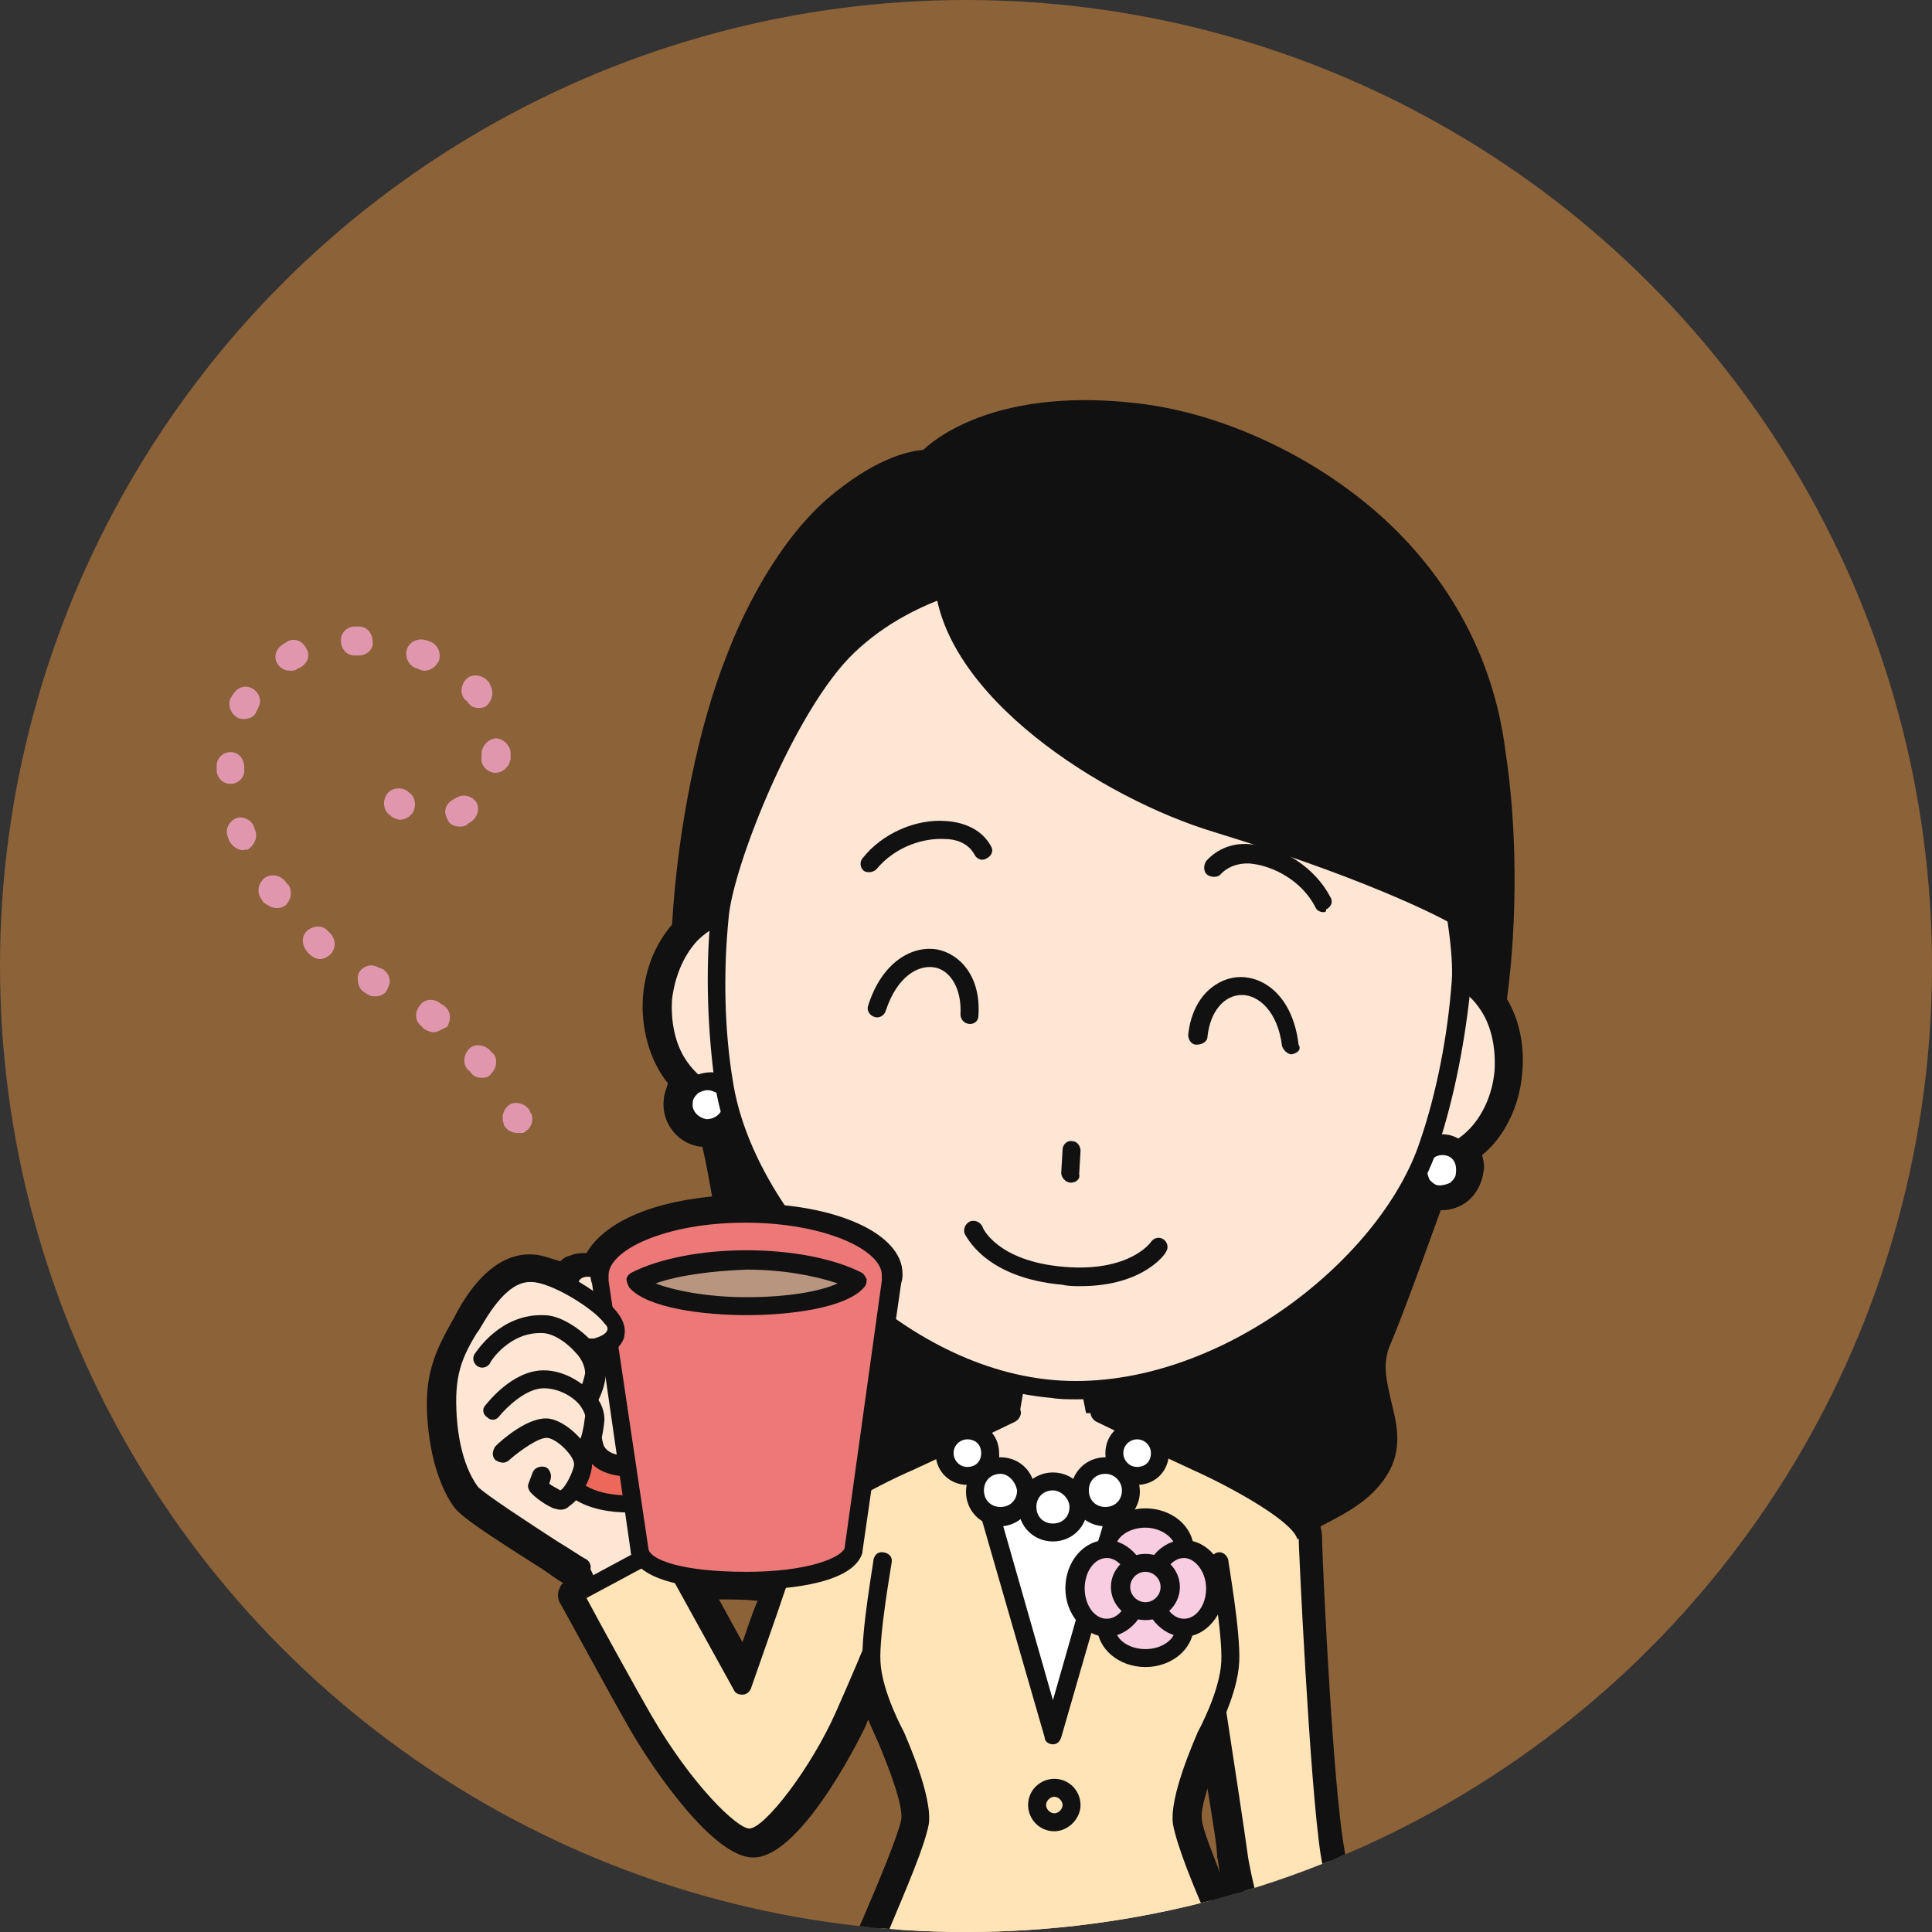 <?xml version="1.0" encoding="utf-8"?>
<!-- Generator: Adobe Illustrator 21.1.0, SVG Export Plug-In . SVG Version: 6.00 Build 0)  -->
<svg version="1.1" id="Layer_1" xmlns="http://www.w3.org/2000/svg" xmlns:xlink="http://www.w3.org/1999/xlink" x="0px" y="0px"
	 viewBox="0 0 140 140" style="enable-background:new 0 0 140 140;" xml:space="preserve">
<rect x="0" y="0" width="140" height="140" fill="#333333" stroke="none"/>
<style type="text/css">
	.st0{fill:#8C6239;}
	.st1{clip-path:url(#SVGID_2_);}
	.st2{fill:#111111;}
	.st3{fill:#FEE6D5;}
	.st4{fill:#DCB197;}
	.st5{fill:#FFE4B8;}
	.st6{fill:#FFFFFF;}
	.st7{fill:#F9CDE1;}
	.st8{fill:#EB685A;}
	.st9{fill:#EC7978;}
	.st10{fill:#B7957F;}
	.st11{fill:#E097AE;}
</style>
<g>
	<circle class="st0" cx="70" cy="70" r="70"/>
	<g>
		<defs>
			<circle id="SVGID_1_" cx="70" cy="70" r="70"/>
		</defs>
		<clipPath id="SVGID_2_">
			<use xlink:href="#SVGID_1_"  style="overflow:visible;"/>
		</clipPath>
		<g class="st1">
			<g>
				<g>
					<path class="st2" d="M43.5,92.4c-0.4-0.3-1-0.4-1.5-0.1c-0.4,0.2-0.6,0.5-0.7,0.9c-1-0.5-1.9-0.9-2.7-0.9
						c-2.2-0.1-3.8,2.8-4.3,3.9c-1.4,2.3-2,3.7-1.8,6.9c0.3,3.2,1.3,4.8,1.6,5.3c0.6,0.9,6.6,4.5,7.9,5.4c0.2,0.4,0.4,0.8,0.6,1.3
						l-0.7,0.4c0,0,3.7,6.7,5,9.1c2.6,4.6,6.2,8.5,7.7,8.6c1.9,0.1,5.6-5.9,7-8.9c0.7-1.5,1.2-2.8,1.7-3.9c0.2,2.3,1.7,5.3,1.7,5.3
						s2,4.4,1.7,6.3c-0.5,2.8-4.3,10.2-5.4,13.8c-0.1,0.4-0.2,0.8-0.3,1.1c-0.5,1.5-0.9,3-1.3,4.5c0,0,0,0.1,0,0.1h0
						c-0.2,0.8-0.3,1.7-0.3,2.7c-0.2,3.3-0.5,9.8-0.5,10.9c-0.2,8.5-2.9,26.4-3.8,30.5c0.6,0.1,1.4,0.2,2.5,0.2c2.6,0,3-0.5,4.9-0.7
						c0.2,0.8,0.3,1.6,0.5,2.5c0,0,4.2,9.8,6.1,15.7c1.2,3.8,1.9,7.2,2.3,9.6l0.4,3.5c-0.3,0.7-1.6,3.9-3,7.2
						c-0.3,0.6-0.6,1.3-0.9,1.9c-1,0.5-1.7,1.2-2.3,1.9c-0.5,0.6-0.5,2-0.5,2c1,0,9.9-0.5,9.9-0.5l0-0.1c0,0,0.1-0.1,0.1-0.1
						c0,0,0,0,0.1,0c0,0,0,0,0.1-0.1c0.4-0.4,0.7-1,1-1.7l0,1.5c0,0.4,0.3,0.7,0.7,0.7h0.3c0.8,0,4,0,8.7,0h0.6
						c0.5,0,0.5-2.1-0.7-2.6l0,0c-1.2-1.9-3.3-4.4-4.7-6.5l0.3-1.6l0,0l3.1-17.4c0.6-4.2,0.5-6.8,0.6-8.8c0.1-2-0.2-4.1-0.4-6.6
						c1.1-0.2,1.8-0.5,3.8-0.5c3.1,0,3.1,0.7,6.2,0.7c1.1,0,1.9-0.1,2.5-0.2c-0.9-4-3.6-22-3.8-30.5c0-1.1-0.3-7.6-0.5-10.9
						c0-1-0.1-1.9-0.3-2.7h0c0,0,0,0,0-0.1c-0.3-1.5-0.8-3-1.3-4.5c-0.1-0.4-0.2-0.7-0.3-1.1c-1.1-3.6-4.9-11.1-5.4-13.8
						c-0.3-1.9,1.7-6.3,1.7-6.3s0.3-0.5,0.6-1.3c0.6,4.1,1.3,8.4,1.5,9.9c0.5,3.5,4.8,18,4.8,18l1-0.2l0.2,0.6c0,0-0.3,0.2-0.5,1.8
						c-0.2,1.6,1.7,5.1,1.9,5.8c0.2,0.7,0.7,0.9,1.2,0.5c0.4-0.3,0.6-0.9,0.5-1.3c-0.1-0.3-0.4-1.6-0.4-1.6s0.8,0.4,1.1,1.1
						c0.3,0.8,1,3.3,1,3.9c0,0.6,0.4,1,0.6,1.1c0.1,0,0.3,0.1,0.5,0c0.3,0.3,0.7,0.5,1.1,0.3c0.7-0.3,1.2-4,1.2-4s-0.3-2.4-0.8-4.2
						c-0.2-0.9-2.4-2.8-3.6-3.8l-0.2-1l0.8-0.1c0,0-2.9-10.6-4-17.2c-0.8-4.7-1.5-19.8-1.6-22.6c0-0.2,0-0.3,0-0.4
						c-0.1-0.3-0.3-0.6-0.6-1c1.5-1,4.2-1.7,5.5-3.9c1.8-2.9-1.5-5.7,0.2-9.5c0.8-1.7,2.4-6.2,3.9-10.7c0.2,0.1,0.5,0.2,0.7,0.2
						c1,0.1,1.8-0.6,1.9-1.6c0.1-0.6-0.2-1.1-0.6-1.5c1.8-1,3.1-3.1,3.3-5.7c0.2-1.9-0.3-3.7-1.2-5c0.8-6,0.8-12.7-0.1-18
						C106,40,92.1,31.7,82.1,30.6C71.2,29.4,67.5,34,67.5,34s-2.5-0.3-6.6,3.2c-3.5,2.9-5.8,8-6.9,10.8c-2.2,5.3-3.6,12.8-3.9,19.7
						c-1.1,1.1-1.9,2.8-2,4.7c-0.2,2.6,0.7,4.9,2.3,6.2c-0.5,0.3-0.8,0.8-0.8,1.3c-0.1,1,0.6,1.8,1.6,1.9c0.4,0,0.7,0,1-0.2
						c0.4,2.3,0.9,4.6,1.2,6.4C47.9,88.2,43.6,90.1,43.5,92.4z M76.3,195.3L76.3,195.3c0.2,0,0.3,0,0.4,0l0,22.7
						c-0.3-5.7-0.8-13.5-1.5-16.2c-0.7-2.6-2.2-4.8-3.1-6C73.4,195.6,74,195.3,76.3,195.3z M54.1,114.6c1,0,1.9,0,2.7-0.1
						c-0.7,2.1-1.6,4.9-2.7,7.8l-4.4-8C50.9,114.4,52.4,114.6,54.1,114.6z"/>
				</g>
				<g>
					<path class="st2" d="M65.1,240.9c-0.3,0-0.7-0.1-0.9-0.4c-0.3-0.3-0.4-0.6-0.4-1c0-0.4,0.1-2,0.8-2.9c0.5-0.6,1.3-1.4,2.3-2
						c0.3-0.5,0.5-1,0.7-1.4c1.3-3.1,2.4-5.8,2.8-6.9l-0.3-3.1c-0.3-2.2-1-5.6-2.2-9.3c-1.9-5.8-6-15.5-6.1-15.6
						c0-0.1-0.1-0.2-0.1-0.2c-0.1-0.4-0.2-0.8-0.3-1.2c-0.1,0-0.3,0.1-0.4,0.1c-0.8,0.2-1.7,0.4-3.4,0.4c-1.3,0-2.2-0.1-2.8-0.3
						c-0.4-0.1-0.7-0.3-0.9-0.6s-0.3-0.7-0.2-1c0.9-4.2,3.6-22.1,3.8-30.2c0-1.1,0.3-7.6,0.5-11c0-1.1,0.1-2.1,0.3-3h0
						c0,0,0-0.1,0-0.1c0.3-1.4,0.7-2.9,1.3-4.6c0.1-0.4,0.2-0.7,0.3-1.1c0.5-1.7,1.5-4,2.6-6.4c1.2-2.8,2.5-5.9,2.8-7.2
						c0.2-1-0.9-3.8-1.6-5.5c-0.1-0.2-0.4-0.9-0.8-1.8c0,0.1-0.1,0.2-0.1,0.3c0,0.1-4.6,9.7-8.2,9.7c0,0,0,0-0.1,0
						c-2.8-0.1-7-6.1-8.8-9.2c-1.4-2.4-4.9-8.9-5.1-9.2c-0.2-0.3-0.2-0.7-0.1-1c0.1-0.2,0.1-0.3,0.3-0.5c-0.4-0.2-0.9-0.6-1.5-1
						c-4.1-2.6-5.9-3.8-6.4-4.5c-0.6-0.8-1.6-2.7-1.9-6c-0.3-3.4,0.4-5.1,1.9-7.7c0.9-1.8,2.8-4.7,5.6-4.6c0.7,0,1.4,0.3,2.1,0.5
						c0.2-0.2,0.5-0.4,0.7-0.4c0.4-0.2,0.8-0.2,1.2-0.2c1.1-1.9,4-3.6,9.1-4.1c-0.2-1.1-0.4-2.3-0.7-3.6c0,0,0,0,0,0
						c-1.7-0.1-3-1.7-2.8-3.4c0-0.4,0.2-0.8,0.3-1.2c-1.3-1.6-2-4-1.8-6.4c0.2-2,0.9-3.7,2.1-5.1c0.4-6.9,1.9-14.4,4-19.6
						c1.1-2.9,3.6-8.1,7.3-11.3c3.3-2.8,5.7-3.4,6.9-3.5c1.6-1.5,6.3-4.4,15.3-3.4c5.7,0.6,11.9,3.3,16.7,7.2
						c4.1,3.3,9.1,9.2,10.2,18.1c0.8,5.2,0.9,11.9,0.1,17.9c0.9,1.5,1.3,3.4,1.1,5.4c-0.2,2.4-1.3,4.6-2.9,5.9
						c0.1,0.4,0.2,0.8,0.1,1.2c-0.1,0.8-0.5,1.6-1.1,2.1c-0.6,0.5-1.3,0.7-2,0.7c-1.8,5-3,8.2-3.6,9.6c-0.7,1.5-0.3,2.8,0,4.2
						c0.4,1.6,0.9,3.5-0.3,5.4c-1.2,1.9-3.1,2.8-4.6,3.6c-0.1,0-0.1,0.1-0.2,0.1c0,0,0,0.1,0,0.1c0.1,0.3,0.1,0.6,0.1,0.9
						c0.1,3.2,0.8,17.7,1.6,22.3c1,6.4,3.9,17,3.9,17.1c0.1,0.4,0,0.8-0.2,1.1c0,0,0,0,0,0c2,1.7,3,2.8,3.3,3.8
						c0.6,1.9,0.9,4.3,0.9,4.4c0,0.1,0,0.2,0,0.3c-0.6,4.6-1.6,4.9-2.1,5.1c-0.6,0.2-1.4,0.1-2-0.2c-0.2,0-0.4-0.1-0.5-0.1
						c-0.9-0.3-1.5-1.2-1.6-2.3c0-0.1-0.1-0.5-0.2-1c-0.6,0.4-1.2,0.5-1.8,0.3c-0.6-0.2-1.1-0.7-1.4-1.5c0-0.1-0.2-0.4-0.3-0.7
						c-0.3-0.6-0.6-1.2-0.8-1.9c0.2,3,0.3,6.1,0.3,6.8c0.2,8.1,2.8,26,3.8,30.2c0.1,0.4,0,0.7-0.2,1s-0.5,0.5-0.9,0.6
						c-0.6,0.1-1.5,0.3-2.8,0.3c-1.7,0-2.6-0.2-3.4-0.4c-0.8-0.2-1.4-0.3-2.8-0.3c-1.2,0-1.8,0.1-2.4,0.2c0,0.4,0.1,0.8,0.1,1.1
						c0.1,1.6,0.2,3.1,0.2,4.5c0,0.4,0,0.9,0,1.4c0,1.9-0.1,4.2-0.6,7.6c0,0,0,0,0,0l-3.1,17.2c0,0.1,0,0.2,0,0.3l-0.2,1
						c0.6,0.9,1.4,1.9,2.1,2.9c0.8,1,1.5,1.9,2.1,2.8c1.2,0.7,1.6,2.3,1.4,3.5c-0.2,1.1-1,1.5-1.6,1.5H77c-0.5,0-0.9-0.2-1.3-0.4
						c-0.2,0.1-0.4,0.2-0.7,0.2C75.1,240.4,66.2,240.8,65.1,240.9C65.1,240.9,65.1,240.9,65.1,240.9z M77.6,238.6L77.6,238.6
						C77.6,238.6,77.6,238.6,77.6,238.6z M64.3,197.4c0.5,1.2,4.3,10.1,6.1,15.7c1.3,4,2,7.5,2.3,9.8c0,0,0,0,0,0l0.4,3.5
						c0,0.2,0,0.5-0.1,0.7c-0.3,0.7-1.6,3.8-2.9,7.2c-0.2,0.6-0.6,1.3-1,2.1c-0.1,0.2-0.3,0.4-0.6,0.6c-0.6,0.3-1.2,0.8-1.6,1.3
						c2.4-0.1,6.2-0.3,7.6-0.3c0.1-0.1,0.3-0.4,0.6-1.2c0.2-0.6,0.9-0.9,1.5-0.8c0.6,0.1,1.1,0.7,1.1,1.3l0,0.9h7.8
						c-0.2-0.1-0.4-0.3-0.6-0.5c-0.5-0.8-1.3-1.9-2.1-2.9c-0.9-1.2-1.8-2.4-2.6-3.5c-0.2-0.3-0.3-0.6-0.2-1l0.2-1.3
						c0-0.1,0-0.2,0-0.2l3.1-17.4c0.5-3.2,0.5-5.4,0.6-7.2c0-0.5,0-1,0-1.4c0.1-1.3-0.1-2.6-0.2-4.2c-0.1-0.7-0.1-1.5-0.2-2.3
						c0-0.7,0.4-1.3,1.1-1.4c0.2,0,0.5-0.1,0.7-0.1c0.8-0.2,1.7-0.4,3.4-0.4c1.7,0,2.6,0.2,3.4,0.4c0.8,0.2,1.4,0.3,2.8,0.3
						c0.3,0,0.6,0,0.9,0c-1.1-6-3.4-21.6-3.6-29.3c0-1.1-0.3-7.6-0.5-10.9c0,0,0,0,0,0c0-1-0.1-1.8-0.3-2.5c0,0,0,0,0,0l0,0
						c-0.3-1.4-0.7-2.8-1.2-4.4c0,0,0,0,0,0c-0.1-0.4-0.2-0.7-0.3-1.1c-0.5-1.5-1.5-3.9-2.5-6.1c-1.4-3.2-2.7-6.2-3-7.9
						c-0.4-2.2,1.5-6.3,1.8-7.1c0,0,0-0.1,0-0.1c0,0,0.3-0.5,0.6-1.2c0.2-0.6,0.8-0.9,1.4-0.8c0.6,0.1,1.1,0.5,1.2,1.1
						c0.8,5.3,1.3,8.7,1.5,9.9c0.4,2.8,3.4,13.2,4.4,16.6c0.6,0,1.1,0.3,1.3,0.9l0.2,0.6c0.1,0.4,0.1,0.9-0.2,1.2
						c0,0.1-0.1,0.4-0.2,1.2c-0.1,0.5,0.3,1.6,0.7,2.6c0.1-0.2,0.2-0.3,0.4-0.4c0.4-0.3,1-0.3,1.4-0.1c0.2,0.1,1.2,0.7,1.7,1.7
						c0,0.1,0.1,0.1,0.1,0.2c0,0,1,3.1,1.1,4.1c0.1,0,0.2,0,0.3,0.1c0.2-0.6,0.4-1.5,0.5-2.4c-0.1-0.6-0.3-2.4-0.8-3.8
						c0,0,0-0.1,0-0.1c-0.3-0.6-2.2-2.2-2.9-2.9l-0.3-0.3c-0.2-0.2-0.4-0.4-0.4-0.7l-0.2-1c-0.1-0.4,0-0.7,0.2-1
						c0.1-0.1,0.2-0.2,0.2-0.3c-0.8-3-2.8-10.8-3.6-16.1c-0.8-4.8-1.5-19.8-1.6-22.7c0-0.1,0-0.1,0-0.2c0-0.1-0.1-0.2-0.3-0.4
						c-0.3-0.3-0.4-0.7-0.4-1.1c0-0.4,0.3-0.8,0.6-1c0.5-0.3,1-0.6,1.6-0.9c1.3-0.7,2.7-1.3,3.5-2.6c0.6-0.9,0.4-1.8,0-3.3
						c-0.4-1.6-0.9-3.7,0.1-6c0.6-1.4,2-5,3.9-10.5c0.1-0.4,0.4-0.7,0.8-0.8c0.4-0.1,0.8-0.1,1.2,0.1c0.1,0,0.1,0.1,0.2,0.1
						c0.1,0,0.2,0,0.3-0.1c0.1,0,0.1-0.1,0.1-0.3c0-0.2-0.1-0.3-0.1-0.3c-0.3-0.3-0.5-0.7-0.5-1.2c0-0.4,0.3-0.8,0.7-1
						c1.4-0.8,2.5-2.6,2.6-4.6c0.1-1.5-0.2-3-1-4.1c-0.2-0.3-0.3-0.6-0.2-0.9c0.8-5.9,0.8-12.5-0.1-17.6c0,0,0,0,0-0.1
						c-0.9-8-5.5-13.3-9.2-16.3C92.8,35,87.1,32.5,81.9,32c-7.8-0.9-12.1,1.5-13.3,2.9c-0.3,0.4-0.7,0.6-1.2,0.5
						c-0.2,0-2.3,0.1-5.6,2.9c-3.2,2.8-5.5,7.6-6.5,10.2c-2.1,5.1-3.5,12.4-3.8,19.2c0,0.3-0.1,0.6-0.4,0.9
						c-0.9,0.9-1.5,2.4-1.7,3.9c-0.2,2,0.5,4,1.8,5c0.3,0.3,0.5,0.7,0.5,1.1c0,0.4-0.3,0.8-0.7,1.1c-0.1,0-0.2,0.1-0.2,0.3
						c0,0.2,0.1,0.4,0.4,0.4c0.1,0,0.2,0,0.2,0c0.4-0.2,0.8-0.2,1.2,0c0.4,0.2,0.7,0.5,0.8,1c0.5,2.6,0.9,4.7,1.2,6.4
						c0.1,0.4,0,0.8-0.3,1.1c-0.2,0.3-0.6,0.5-1,0.5c-5.2,0.1-8.5,1.9-8.5,3.1c0,0.5-0.3,0.9-0.7,1.1c-0.4,0.2-0.9,0.2-1.3,0
						c-0.1-0.1-0.2-0.1-0.3-0.1c0,0,0,0.1,0,0.1c-0.1,0.4-0.4,0.7-0.8,0.8c-0.4,0.2-0.8,0.1-1.1-0.1c-1-0.5-1.7-0.7-2.1-0.8
						c0,0,0,0,0,0c-1,0-2.3,1.6-3.1,3.1c0,0,0,0.1-0.1,0.1c-1.3,2.1-1.8,3.3-1.6,6.1c0.2,2.7,1,4.1,1.4,4.6c0.6,0.6,4,2.8,5.7,3.8
						c0.9,0.6,1.6,1,2,1.3c0.2,0.1,0.4,0.3,0.5,0.6c0.2,0.4,0.4,0.8,0.6,1.3c0.2,0.5,0.1,1-0.2,1.4c1.1,2,3.4,6.2,4.4,8
						c2.7,4.7,5.7,7.6,6.6,7.9c1.2-0.4,4.3-4.8,5.7-8.1c0.6-1.3,1.2-2.6,1.7-3.8c0.2-0.6,0.8-0.9,1.5-0.8c0.6,0.1,1.1,0.6,1.1,1.2
						c0.1,1.7,1.2,4,1.6,4.7c0,0,0,0.1,0,0.1c0.4,0.8,2.2,4.9,1.8,7.1c-0.3,1.7-1.6,4.7-3,7.9c-1,2.3-2,4.6-2.5,6.1
						c-0.1,0.4-0.2,0.8-0.3,1.1c0,0,0,0,0,0c-0.5,1.5-0.9,3-1.2,4.3l0,0.1c-0.1,0.7-0.2,1.5-0.3,2.5c0,0,0,0,0,0
						c-0.2,3.3-0.5,9.8-0.5,10.9c-0.2,7.7-2.4,23.3-3.6,29.3c0.3,0,0.6,0,0.9,0c1.4,0,2.1-0.1,2.8-0.3c0.5-0.1,1.1-0.3,2-0.3
						c0.7-0.1,1.3,0.4,1.4,1.1C64,195.9,64.1,196.7,64.3,197.4z M102,163.1L102,163.1L102,163.1z M98.4,160.2
						C98.4,160.2,98.4,160.2,98.4,160.2C98.4,160.2,98.4,160.2,98.4,160.2z M101.9,156.7C101.9,156.7,101.9,156.7,101.9,156.7
						C101.9,156.7,101.9,156.7,101.9,156.7z M96.4,153.9C96.4,153.9,96.4,153.9,96.4,153.9C96.4,153.9,96.4,153.9,96.4,153.9z
						 M96.4,153.9C96.4,153.9,96.4,153.9,96.4,153.9C96.4,153.9,96.4,153.9,96.4,153.9z M96.4,153.9
						C96.4,153.9,96.4,153.9,96.4,153.9C96.4,153.9,96.4,153.9,96.4,153.9z M96.4,153.9L96.4,153.9L96.4,153.9z M87.5,129.6
						c-0.3,1-0.5,1.8-0.4,2.3c0.1,0.8,0.7,2.2,1.3,3.8c-0.1-0.4-0.1-0.8-0.2-1.1C88.2,133.8,87.9,132.1,87.5,129.6z M76.7,219.4
						c-0.7,0-1.3-0.6-1.3-1.3c-0.4-8.2-0.9-13.9-1.5-15.9c-0.7-2.4-2.1-4.5-2.9-5.5c-0.3-0.4-0.4-0.9-0.2-1.3
						c0.2-0.4,0.6-0.8,1.1-0.8c0.4-0.1,0.7-0.1,1-0.2c0.8-0.2,1.7-0.4,3.4-0.4h0c0.2,0,0.3,0,0.4,0c0.7,0,1.3,0.6,1.3,1.3l0,22.7
						C78,218.7,77.5,219.3,76.7,219.4C76.7,219.4,76.7,219.4,76.7,219.4z M74.3,196.8c0.3,0.5,0.7,1.1,1,1.8l0-1.9
						C74.9,196.7,74.6,196.7,74.3,196.8z M54.1,123.5c-0.5,0-0.9-0.3-1.2-0.7l-4.4-8c-0.3-0.5-0.2-1,0.1-1.4
						c0.3-0.4,0.8-0.6,1.3-0.5c1.1,0.2,2.6,0.3,4.2,0.3c0.9,0,1.8,0,2.6-0.1c0.5,0,0.9,0.1,1.2,0.5c0.3,0.4,0.4,0.8,0.2,1.3
						l-0.2,0.6c-0.7,2.1-1.6,4.6-2.5,7.2C55.1,123.2,54.7,123.5,54.1,123.5C54.1,123.5,54.1,123.5,54.1,123.5z M52.1,115.9l1.7,3.1
						c0.4-1.1,0.7-2.1,1.1-3C53.9,115.9,53,115.9,52.1,115.9z"/>
				</g>
			</g>
			<g>
				<g>
					<path class="st2" d="M106.2,49c2.4,6,2.7,17.2,1.1,26.2c0,0-7.9,26.7-31.1,24.7S50.1,70.1,50.1,70.1c0-9.1,2.3-20.1,5.7-25.6v0
						c3.8-5.9,10.6-13.9,26.5-12.5C98.2,33.5,103.5,42.6,106.2,49L106.2,49z"/>
					<path class="st2" d="M78.8,100.7c-0.8,0-1.7,0-2.5-0.1c-9.7-0.9-17.5-6.4-22.4-16c-3.7-7.2-4.5-14-4.5-14.3c0,0,0-0.1,0-0.1
						c0-9.6,2.4-20.5,5.8-25.9c4.4-6.7,11.4-14.2,27.2-12.8c15.7,1.4,21.4,10,24.5,17.3c0,0,0,0,0,0c2.3,5.9,2.8,17.1,1.2,26.5
						c0,0,0,0,0,0.1c-0.1,0.3-2.1,6.9-6.9,13.3C95.2,96.6,87.5,100.7,78.8,100.7z M50.7,70.1c0.1,0.5,0.9,7.1,4.4,13.9
						c4.8,9.3,11.9,14.4,21.3,15.2c9.4,0.8,17.3-3,23.6-11.3c4.6-6,6.5-12.3,6.7-12.9c1.6-9.1,1.1-20.1-1.1-25.7
						c-3-7-8.4-15.2-23.4-16.5c-15-1.3-21.7,5.8-25.9,12.2C53.1,50.1,50.7,60.9,50.7,70.1z"/>
				</g>
				<g>
					<path class="st2" d="M50.1,70.1c0,0,3,17.2,4,21.3c1,4.1-2.7,5.6-1.5,8.9c1.2,3.3,5.2,4.6,5.5,6.5c0.3,1.9,3,6.5,8.1,6.4
						c5.1-0.1,5.7,2.2,8.8,2.5c3,0.4,4-1.6,9-0.3c5,1.3,8.3-2.5,9-4.2c0.7-1.8,4.8-2.1,6.5-5c1.8-2.9-1.5-5.7,0.2-9.5
						c1.7-3.8,7.8-21.7,7.8-21.7L50.1,70.1z"/>
				</g>
				<g>
					<path class="st2" d="M75.7,116.6c-0.3,0-0.6,0-0.9-0.1c-1.3-0.2-2.3-0.7-3.1-1.2c-1.3-0.7-2.6-1.4-5.5-1.4c0,0-0.1,0-0.1,0
						c-5.6,0-8.3-5.1-8.6-7c-0.1-0.6-1-1.3-1.9-2.1c-1.3-1.1-2.9-2.4-3.6-4.3c-0.7-1.9,0-3.3,0.6-4.6c0.6-1.3,1.2-2.5,0.8-4.3
						c-1-4.1-3.9-20.6-4-21.3c-0.1-0.4,0.2-0.7,0.5-0.8c0.4-0.1,0.7,0.2,0.8,0.5c0,0.2,3,17.2,4,21.2c0.6,2.3-0.2,3.9-0.9,5.3
						c-0.6,1.2-1.1,2.2-0.6,3.6c0.6,1.6,2,2.7,3.2,3.7c1.2,1,2.2,1.8,2.4,2.9c0.3,1.5,2.6,5.9,7.3,5.9c0,0,0.1,0,0.1,0
						c3.2,0,4.8,0.8,6.2,1.6c0.9,0.5,1.6,0.9,2.7,1c1.1,0.1,1.9-0.1,2.8-0.3c1.5-0.4,3.2-0.8,6.3,0.1c4.6,1.3,7.7-2.4,8.2-3.8
						c0.4-1.1,1.5-1.6,2.8-2.3c1.3-0.7,2.9-1.4,3.7-2.8c0.7-1.2,0.4-2.4,0-3.8c-0.4-1.6-0.9-3.5,0.1-5.6c1.7-3.7,7.7-21.5,7.7-21.6
						c0.1-0.4,0.5-0.5,0.9-0.4c0.4,0.1,0.5,0.5,0.4,0.9c-0.2,0.7-6.1,18-7.8,21.8c-0.8,1.7-0.4,3.1,0,4.7c0.4,1.6,0.8,3.2-0.2,4.9
						c-1.1,1.7-2.9,2.6-4.3,3.3c-1,0.5-2,1-2.2,1.5c-0.7,1.8-4.2,6.2-9.8,4.7c-2.8-0.8-4.2-0.4-5.6,0
						C77.4,116.4,76.6,116.6,75.7,116.6z"/>
				</g>
				<g>
					<path class="st2" d="M107.8,55.5c-1.3-15.3-15.5-23.8-25.7-24.9C71.2,29.4,67.5,34,67.5,34s-2.5-0.3-6.6,3.2
						c-5,4.2-7.6,12.8-7.6,12.8L107.8,55.5z"/>
				</g>
				<g>
					<path class="st2" d="M107.8,56.2c-0.3,0-0.6-0.3-0.7-0.6c-0.7-8.5-5.4-14.1-9.3-17.3c-4.5-3.8-10.5-6.4-15.9-7
						c-5.4-0.6-8.9,0.3-10.9,1.2c-2.1,0.9-3,2-3.1,2c-0.1,0.2-0.4,0.3-0.6,0.2c0,0-2.3-0.1-6.1,3.1c-4.8,4.1-7.4,12.4-7.4,12.5
						c-0.1,0.4-0.5,0.6-0.8,0.4c-0.4-0.1-0.6-0.5-0.4-0.8c0.1-0.4,2.8-8.8,7.9-13.1c3.5-2.9,5.9-3.4,6.8-3.4
						c1.1-1.1,5.3-4.5,14.9-3.4c5.7,0.6,11.9,3.4,16.6,7.3c4,3.4,9,9.3,9.7,18.2C108.5,55.9,108.2,56.2,107.8,56.2
						C107.8,56.2,107.8,56.2,107.8,56.2z"/>
				</g>
				<g>
					<g>
						<path class="st3" d="M60.6,155.7c-0.5,11.8-1.2,25.6,2.4,42.1c0,0,4.2,9.8,6.1,15.7c2.3,7.2,2.6,13,2.6,13l5.2-1.8
							c0,0-0.6-18.4-1.8-22.9c-1.1-4-4-7-4-7l3.5-34.8L60.6,155.7z"/>
						<path class="st2" d="M71.7,227.2c-0.1,0-0.3,0-0.4-0.1c-0.2-0.1-0.3-0.3-0.3-0.5c0-0.1-0.3-5.9-2.6-12.9
							c-1.9-5.8-6-15.5-6.1-15.6c0,0,0-0.1,0-0.1c-3.6-16.6-3-30.2-2.4-42.3c0-0.2,0.1-0.4,0.3-0.5c0.2-0.1,0.4-0.2,0.6-0.1
							l14.1,4.3c0.3,0.1,0.5,0.4,0.5,0.7l-3.5,34.5c0.7,0.8,3,3.6,4,7.1c1.2,4.5,1.8,22.3,1.8,23c0,0.3-0.2,0.6-0.5,0.7l-5.2,1.8
							C71.9,227.2,71.8,227.2,71.7,227.2z M63.6,197.6c0.4,0.8,4.3,10.1,6.1,15.7c1.8,5.6,2.4,10.4,2.6,12.3l3.9-1.3
							c-0.1-3-0.7-18.3-1.7-22.2c-1-3.8-3.8-6.7-3.9-6.7c-0.1-0.1-0.2-0.3-0.2-0.5l3.5-34.3l-12.7-3.9
							C60.7,168.3,60.2,181.5,63.6,197.6z"/>
					</g>
					<g>
						<path class="st3" d="M76.8,222.1l0,2.6c1.1,2.1,3.1,5.1,2.4,6.1c-0.5,0.7-1.7,1.2-1.7,1.2c-0.6,0.5-1.1,6.9-2.9,7
							c-1.9,0.1-1.9,0.1-8.4,0.4c-1.2,0.1,1.4-3,2.5-5.7c1.4-3.3,2.7-6.5,3-7.2l-0.4-3.5L76.8,222.1z"/>
					</g>
					<g>
						<path class="st2" d="M66.3,240.1c-0.5,0-0.7-0.3-0.8-0.4c-0.4-0.7,0.1-1.5,1.1-3.2c0.6-1,1.2-2.1,1.6-3.1
							c1.3-3.3,2.5-6.1,2.9-7l-0.4-3.3c0-0.4,0.2-0.7,0.6-0.7c0.4,0,0.7,0.2,0.7,0.6l0.4,3.5c0,0.1,0,0.2,0,0.3
							c-0.3,0.7-1.6,3.8-2.9,7.2c-0.5,1.1-1.1,2.3-1.7,3.3c-0.3,0.5-0.6,1.1-0.9,1.5l7.8-0.3c0.6,0,1.3-3.2,1.6-4.3
							c0.4-1.6,0.5-2.3,0.9-2.6c0.1,0,0.1-0.1,0.2-0.1c0.4-0.1,1.1-0.5,1.3-0.9c0.3-0.5-1.2-3.1-1.8-4.3c-0.2-0.4-0.5-0.8-0.7-1.2
							c-0.1-0.1-0.1-0.2-0.1-0.3l0-2.6c0-0.4,0.3-0.7,0.7-0.7c0,0,0,0,0,0c0.4,0,0.7,0.3,0.7,0.7l0,2.4c0.2,0.3,0.4,0.7,0.6,1
							c1.5,2.7,2.5,4.5,1.8,5.6c-0.5,0.7-1.4,1.2-1.8,1.4c-0.1,0.3-0.3,1.2-0.5,1.8c-0.5,2.5-1.2,5.3-2.8,5.3L66.3,240.1
							C66.3,240.1,66.3,240.1,66.3,240.1z"/>
					</g>
					<g>
						<path class="st4" d="M77.9,227.1l-0.1,2.2c0,0-2.1,4.8-3.2,7.1c-1-0.5-2.6-1.1-4.2-1.2c-2.4-0.3-3.9,1.2-4.9,2.3
							c-0.5,0.6-0.5,2-0.5,2c1,0,9.9-0.5,9.9-0.5l0-0.1c1.6-0.9,2.5-6.9,2.5-6.9s1.2-0.4,1.7-1.2C79.8,229.9,78.9,229,77.9,227.1z"
							/>
						<path class="st2" d="M65.1,240.2c-0.2,0-0.3-0.1-0.5-0.2c-0.1-0.1-0.2-0.3-0.2-0.5c0-0.3,0-1.7,0.7-2.5c1-1.2,2.7-2.9,5.4-2.5
							c1.3,0.2,2.7,0.6,3.8,1c1-2.2,2.5-5.7,2.8-6.4l0.1-2.1c0-0.3,0.2-0.6,0.5-0.6c0.3-0.1,0.6,0.1,0.7,0.3
							c0.2,0.5,0.5,0.9,0.7,1.2c0.7,1.2,1.3,2.2,0.6,3.2c-0.4,0.6-1.2,1.1-1.6,1.3c-0.3,1.5-1.1,5.7-2.6,6.9
							c-0.1,0.2-0.3,0.3-0.6,0.3C75,239.7,66.1,240.1,65.1,240.2C65.1,240.2,65.1,240.2,65.1,240.2z M69.8,235.8
							c-1.7,0-2.9,1-3.7,2.1c-0.1,0.2-0.2,0.5-0.3,0.9c2.1-0.1,7.5-0.3,8.9-0.4c0,0,0,0,0,0c0.6-0.4,1.3-2.4,1.8-4.6
							c-0.5,1.1-1,2.1-1.3,2.9c-0.1,0.2-0.2,0.3-0.4,0.4c-0.2,0.1-0.4,0.1-0.5,0c-1-0.5-2.5-1-4-1.2C70.2,235.8,70,235.8,69.8,235.8
							z M78.4,229.4c0,0,0,0.1,0,0.1c0,0-0.3,0.7-0.8,1.7c0.4-0.2,0.8-0.5,1-0.8C78.8,230.3,78.7,230,78.4,229.4z M77.8,229.3
							L77.8,229.3L77.8,229.3z"/>
					</g>
				</g>
				<g>
					<path class="st3" d="M92.8,151.6c1.1,12.1-8,36.4-8,41.5c0,3.7,0.5,6.7,0.4,9.3c-0.1,2,0,4.6-0.6,8.8L81.1,231h-4.4l0-70.5
						L92.8,151.6z"/>
					<path class="st2" d="M81.1,231.7h-4.4c-0.4,0-0.7-0.3-0.7-0.7l0-70.5c0-0.2,0.1-0.5,0.3-0.6l16.1-9c0.2-0.1,0.4-0.1,0.6,0
						c0.2,0.1,0.3,0.3,0.4,0.5c0.7,7.9-2.8,20.8-5.4,30.3c-1.4,5.1-2.6,9.6-2.6,11.3c0,1.8,0.1,3.4,0.3,4.9c0.1,1.6,0.2,3,0.2,4.4
						c0,0.4,0,0.9,0,1.4c0,1.9-0.1,4.2-0.6,7.5l-3.5,19.8C81.7,231.5,81.5,231.7,81.1,231.7z M77.4,230.4h3.2l3.4-19.2
						c0.5-3.2,0.5-5.5,0.6-7.3c0-0.5,0-1,0-1.4c0.1-1.3-0.1-2.7-0.2-4.2c-0.1-1.5-0.3-3.2-0.3-5c0-1.9,1.2-6.2,2.7-11.7
						c2.4-8.9,5.7-21,5.4-28.8L77.4,161L77.4,230.4z"/>
				</g>
				<g>
					<path class="st3" d="M76.7,228.6l0,1.5c-0.1,0.9-0.2,4-0.4,6.6c0,0,0.9,2.5,1.1,2.5c0.8,0,4,0,8.7,0c2.8,0-2.3-5.3-4.8-9
						l0.3-1.6L76.7,228.6z"/>
				</g>
				<g>
					<path class="st2" d="M86,240h-8.7c-0.5,0-0.7,0-1.7-3c0-0.1,0-0.2,0-0.3c0.1-1.4,0.2-2.8,0.2-4c0.1-1.2,0.1-2.1,0.2-2.6l0-1.5
						c0-0.4,0.3-0.7,0.7-0.7c0.4,0,0.7,0.3,0.7,0.7l0,1.5c0,0,0,0.1,0,0.1c-0.1,0.4-0.1,1.4-0.2,2.5c-0.1,1.2-0.1,2.6-0.2,4
						c0.3,0.7,0.6,1.5,0.7,1.9H86c0.1,0,0.1,0,0.1,0c-0.1-0.7-1.8-3-2.9-4.5c-0.9-1.2-1.8-2.4-2.5-3.5c-0.1-0.1-0.1-0.3-0.1-0.5
						l0.3-1.6c0.1-0.4,0.4-0.6,0.8-0.5c0.4,0.1,0.6,0.4,0.5,0.8l-0.2,1.3c0.7,1,1.5,2.1,2.3,3.2c2.4,3.2,3.6,4.9,3.1,6
						C87.2,239.6,86.9,240,86,240z"/>
				</g>
				<g>
					<path class="st4" d="M86,236.7c0,0-5.5-1.9-7-1.4c-1.5,0.4-2.7,1.5-2.7,1.5l0,1.8c0,0.4,0.3,0.7,0.7,0.7h9.7
						C87.2,239.3,87.2,237.2,86,236.7z"/>
					<path class="st2" d="M86.7,240H77c-0.8,0-1.4-0.6-1.4-1.4l0-1.8c0-0.2,0.1-0.4,0.2-0.5c0.1,0,1.3-1.2,2.9-1.6
						c1.6-0.5,6.5,1.1,7.4,1.5c0,0,0,0,0,0c1.2,0.5,1.6,2,1.4,2.9C87.5,239.7,87.1,240,86.7,240z M77,237.1l0,1.5l0,0h9.3
						c0-0.2,0-0.4-0.1-0.7c-0.1-0.2-0.2-0.5-0.5-0.6c-2.2-0.8-5.7-1.7-6.6-1.4C78.2,236.2,77.3,236.8,77,237.1z"/>
				</g>
				<g>
					<path class="st5" d="M93.7,165.3c0-1.1-0.3-7.6-0.5-10.9c0-1-0.1-1.9-0.3-2.7c-1.8-8.5-7.5-18.1-7.5-18.1h-18
						c0,0-5.7,9.6-7.5,18.1c-0.2,0.8-0.3,1.7-0.3,2.7c-0.2,3.3-0.5,9.8-0.5,10.9c-0.2,8.5-2.9,26.4-3.8,30.5
						c0.6,0.1,1.4,0.2,2.5,0.2c3.1,0,3.1-0.7,6.2-0.7c3.1,0,3.1,0.7,6.2,0.7c3.1,0,3.1-0.7,6.2-0.7h0c3.1,0,3.1,0.7,6.2,0.7
						c3.1,0,3.1-0.7,6.2-0.7c3.1,0,3.1,0.7,6.2,0.7c1.1,0,1.9-0.1,2.5-0.2C96.6,191.7,93.9,173.7,93.7,165.3z"/>
					<path class="st2" d="M95,196.7c-1.6,0-2.5-0.2-3.3-0.4c-0.8-0.2-1.5-0.3-3-0.3c-1.5,0-2.2,0.2-3,0.3c-0.8,0.2-1.6,0.4-3.3,0.4
						c-1.6,0-2.5-0.2-3.3-0.4c-0.8-0.2-1.5-0.3-3-0.3c-1.5,0-2.2,0.2-3,0.3c-0.8,0.2-1.6,0.4-3.3,0.4c-1.6,0-2.5-0.2-3.3-0.4
						c-0.8-0.2-1.5-0.3-3-0.3c-1.5,0-2.2,0.2-3,0.3c-0.8,0.2-1.6,0.4-3.3,0.4c-1.3,0-2-0.1-2.6-0.3c-0.2,0-0.3-0.1-0.4-0.3
						c-0.1-0.2-0.1-0.3-0.1-0.5c0.9-4.2,3.6-22.2,3.8-30.3c0-1.1,0.3-7.6,0.5-11c0-1.1,0.1-2,0.3-2.8c1.8-8.5,7.4-17.9,7.6-18.3
						c0.1-0.2,0.3-0.3,0.6-0.3h18c0.2,0,0.5,0.1,0.6,0.3c0.2,0.4,5.8,9.8,7.6,18.3c0.2,0.8,0.3,1.8,0.3,2.9
						c0.2,3.3,0.5,9.9,0.5,10.9l0,0c0.2,8.2,2.9,26.1,3.8,30.3c0,0.2,0,0.4-0.1,0.5c-0.1,0.2-0.3,0.3-0.4,0.3
						C97,196.5,96.2,196.7,95,196.7z M88.7,194.6c1.6,0,2.5,0.2,3.3,0.4c0.8,0.2,1.5,0.3,3,0.3c0.7,0,1.3,0,1.7-0.1
						c-1.1-5.3-3.5-21.9-3.7-29.9l0,0c0-1.1-0.3-7.6-0.5-10.9c0-1-0.1-1.9-0.3-2.6c-1.6-7.4-6.3-15.8-7.3-17.5H67.7
						c-1,1.8-5.7,10.2-7.3,17.5c-0.2,0.7-0.3,1.6-0.3,2.6c-0.2,3.4-0.5,9.8-0.5,10.9c-0.2,8-2.6,24.6-3.7,29.9
						c0.4,0.1,1,0.1,1.7,0.1c1.5,0,2.2-0.2,3-0.3c0.8-0.2,1.6-0.4,3.3-0.4c1.6,0,2.5,0.2,3.3,0.4c0.8,0.2,1.5,0.3,3,0.3
						c1.5,0,2.2-0.2,3-0.3c0.8-0.2,1.6-0.4,3.3-0.4c1.6,0,2.5,0.2,3.3,0.4c0.8,0.2,1.5,0.3,3,0.3c1.5,0,2.2-0.2,3-0.3
						C86.3,194.8,87.1,194.6,88.7,194.6z"/>
				</g>
				<g>
					<path class="st5" d="M94.6,111.2c-0.6-2.2-8-5.4-8-5.4L76.3,101l-10.3,4.8c0,0-7.4,3.2-8,5.4c-0.6,2.2,6.9,5.8,6.9,5.8v5.3h7.3
						l0,0h8.3l0,0h7.3v-5.3C87.7,117.1,95.2,113.4,94.6,111.2z"/>
					<path class="st2" d="M87.7,123H64.8c-0.4,0-0.7-0.3-0.7-0.7v-4.9c-2.2-1.1-7.5-4-6.8-6.4c0.6-2.4,7.1-5.3,8.4-5.9l10.3-4.8
						c0.2-0.1,0.4-0.1,0.6,0l10.3,4.8c1.3,0.6,7.7,3.5,8.4,5.9l0,0c0.6,2.4-4.6,5.3-6.8,6.4v4.9C88.4,122.7,88.1,123,87.7,123z
						 M65.5,121.7h21.6v-4.6c0-0.3,0.1-0.5,0.4-0.6c3.3-1.6,6.8-4.1,6.5-5c-0.4-1.3-4.7-3.7-7.6-5l-10.1-4.7l-10.1,4.7
						c-3,1.3-7.3,3.7-7.6,5c-0.3,1,3.2,3.4,6.5,5c0.2,0.1,0.4,0.3,0.4,0.6V121.7z"/>
				</g>
				<g>
					<polygon class="st3" points="72.9,103.5 73.8,98.7 78.7,98.7 79.6,103.5 					"/>
					<path class="st2" d="M79.6,104.2h-6.6c-0.2,0-0.4-0.1-0.5-0.2c-0.1-0.2-0.2-0.4-0.1-0.6l0.9-4.9c0.1-0.3,0.3-0.6,0.7-0.6h4.8
						c0.3,0,0.6,0.2,0.7,0.6l0.9,4.9c0,0.2,0,0.4-0.1,0.6C80,104.1,79.8,104.2,79.6,104.2z M73.8,102.9h5l-0.7-3.5h-3.7L73.8,102.9z
						"/>
				</g>
				<g>
					<polygon class="st3" points="73.2,102.4 69.3,104.2 76.3,110.4 83.3,104.2 79.4,102.4 					"/>
				</g>
				<g>
					<path class="st2" d="M76.3,111.1c-0.2,0-0.3-0.1-0.4-0.2l-7-6.2c-0.2-0.2-0.3-0.4-0.2-0.6c0-0.2,0.2-0.4,0.4-0.5l3.9-1.8
						c0.3-0.2,0.7,0,0.9,0.3c0.2,0.3,0,0.7-0.3,0.9l-2.9,1.4l5.8,5.1l5.8-5.1l-2.9-1.4c-0.3-0.2-0.5-0.6-0.3-0.9
						c0.2-0.3,0.6-0.5,0.9-0.3l3.9,1.8c0.2,0.1,0.3,0.3,0.4,0.5c0,0.2-0.1,0.5-0.2,0.6l-7,6.2C76.6,111,76.4,111.1,76.3,111.1z"/>
				</g>
				<g>
					<path class="st3" d="M44.2,118.7c-1.4-3.1-2.8-6-2.8-6l4.4-2.4l3.6,5.6L44.2,118.7z"/>
				</g>
				<g>
					<path class="st2" d="M44.2,119.4c-0.3,0-0.5-0.1-0.6-0.4c-1.4-3-2.7-6-2.8-6c-0.1-0.3,0-0.7,0.3-0.9l4.4-2.4
						c0.3-0.2,0.7-0.1,0.9,0.2l3.6,5.6c0.2,0.3,0.1,0.7-0.2,0.9c-0.3,0.2-0.7,0.1-0.9-0.2l-3.2-5.1l-3.3,1.8c0.5,1,1.5,3.2,2.5,5.4
						c0.2,0.3,0,0.7-0.3,0.9C44.4,119.4,44.3,119.4,44.2,119.4z"/>
				</g>
				<g>
					<path class="st5" d="M65,116.2c0,0-1,2.7-3.4,8.2c-1.3,3-5.1,8.9-7,8.9c-1.5,0-5.1-4-7.7-8.6c-1.4-2.4-5-9.1-5-9.1l6.5-3.5
						l5.7,10.1c2-5.4,3.6-10.7,4.1-11.4L65,116.2z"/>
				</g>
				<g>
					<path class="st2" d="M54.6,133.9C54.6,133.9,54.6,133.9,54.6,133.9c-2.1-0.1-5.8-4.6-8.3-8.9c-1.4-2.4-5-9.1-5.1-9.1
						c-0.1-0.2-0.1-0.3-0.1-0.5c0.1-0.2,0.2-0.3,0.3-0.4l6.5-3.5c0.3-0.2,0.7-0.1,0.9,0.3l4.9,8.9c0.8-2.1,1.4-4.1,2-5.8
						c0.9-2.6,1.3-3.9,1.6-4.4c0.2-0.3,0.6-0.4,0.9-0.2c0.3,0.2,0.4,0.6,0.2,0.9c-0.2,0.3-0.8,2.2-1.5,4c-0.7,2.1-1.6,4.6-2.5,7.2
						c-0.1,0.2-0.3,0.4-0.6,0.4c-0.3,0-0.5-0.1-0.6-0.3l-5.3-9.6l-5.4,2.9c0.9,1.7,3.6,6.6,4.7,8.5c2.9,5,6.2,8.2,7.1,8.2
						c0,0,0,0,0,0c1.1,0,4.5-4.4,6.3-8.5c2.4-5.4,3.4-8.2,3.4-8.2c0.1-0.4,0.5-0.5,0.9-0.4c0.4,0.1,0.5,0.5,0.4,0.9
						c0,0-1,2.8-3.4,8.3C61.3,126.7,57.3,133.9,54.6,133.9z"/>
				</g>
				<g>
					<g>
						<g>
							<path class="st3" d="M94.7,150.1l0.9,2.8c0,0-0.3,0.2-0.5,1.8c-0.2,1.6,1.7,5.1,1.9,5.8c0.2,0.7,0.7,0.9,1.2,0.5
								c0.4-0.3,0.6-0.9,0.5-1.3c-0.1-0.3-0.4-1.6-0.4-1.6s0.8,0.4,1.1,1.1c0.4,0.8,1.9,4,1.9,4.4c0,0.4,0.7,1.2,1.5,0.9
								c0.7-0.3,1.2-4,1.2-4s-0.3-2.4-0.8-4.2c-0.2-0.9-2.4-2.8-3.6-3.8l-0.8-3.4L94.7,150.1z"/>
						</g>
						<g>
							<path class="st2" d="M102.6,165.3c-0.4,0-0.8-0.1-1.1-0.4c-0.4-0.3-0.7-0.7-0.7-1.2c-0.1-0.4-0.7-1.9-1.3-3.1
								c-0.1,0.4-0.4,0.8-0.8,1.1c-0.4,0.3-0.8,0.4-1.2,0.2c-0.3-0.1-0.7-0.4-1-1.1c0-0.1-0.2-0.4-0.3-0.8c-0.8-1.9-1.7-4-1.6-5.4
								c0.1-1,0.3-1.5,0.4-1.9l-0.8-2.5c-0.1-0.4,0.1-0.7,0.4-0.9c0.4-0.1,0.7,0.1,0.9,0.4l0.9,2.8c0.1,0.2,0,0.5-0.1,0.7
								c0,0.1-0.2,0.4-0.3,1.5c-0.1,1.1,1,3.5,1.5,4.7c0.2,0.4,0.3,0.7,0.4,0.9c0,0.1,0.1,0.2,0.1,0.2c0,0,0,0,0.1,0
								c0.2-0.1,0.3-0.4,0.2-0.5c-0.1-0.3-0.3-1.4-0.4-1.8c0-0.3,0.1-0.5,0.3-0.7c0.2-0.2,0.5-0.2,0.7,0c0.1,0.1,1,0.6,1.4,1.4
								c0,0,1.9,3.8,1.9,4.7c0.1,0.1,0.3,0.3,0.5,0.3h0c0.3-0.4,0.6-1.9,0.8-3.4c-0.1-0.4-0.3-2.5-0.8-4c0,0,0,0,0-0.1
								c-0.1-0.7-2.2-2.4-3.1-3.2l-0.3-0.3c-0.1-0.1-0.2-0.2-0.2-0.4l-0.8-3.4c-0.1-0.4,0.1-0.7,0.5-0.8c0.4-0.1,0.7,0.1,0.8,0.5
								l0.7,3.2l0.1,0.1c1.8,1.5,3.3,2.9,3.5,3.9c0.6,1.8,0.9,4.2,0.9,4.3c0,0.1,0,0.1,0,0.2c-0.6,4.1-1.4,4.4-1.7,4.5
								C102.9,165.3,102.7,165.3,102.6,165.3z M102.1,163.7C102.1,163.7,102.1,163.7,102.1,163.7
								C102.1,163.7,102.1,163.7,102.1,163.7z M100.7,163.7L100.7,163.7L100.7,163.7z M96,153.4L96,153.4L96,153.4z M96,153.4
								C96,153.4,96,153.4,96,153.4C96,153.4,96,153.4,96,153.4z M96,153.4C96,153.4,96,153.4,96,153.4C96,153.4,96,153.4,96,153.4z
								 M96,153.4L96,153.4L96,153.4z M96.1,153.3L96.1,153.3L96.1,153.3z"/>
						</g>
					</g>
					<g>
						<path class="st3" d="M101.9,158.3c0,0,0.7,3.9,0.4,5.1c-0.3,1.2-0.9,1-1.1,0.9c-0.2-0.1-0.6-0.5-0.6-1.1c0-0.6-1-3.7-1.1-4.1
							c-0.2-0.4-1.1-0.9-1.1-0.9L101.9,158.3z"/>
					</g>
					<g>
						<path class="st2" d="M101.5,165c-0.2,0-0.4-0.1-0.5-0.1c-0.6-0.2-1.1-0.9-1.1-1.7c0-0.5-0.9-3.4-1.1-3.9
							c-0.1-0.1-0.4-0.3-0.7-0.5c-0.3-0.2-0.5-0.6-0.3-0.9c0.2-0.3,0.6-0.5,0.9-0.3c0.3,0.2,1.2,0.6,1.4,1.2
							c0.2,0.4,1.1,3.6,1.2,4.3c0,0.3,0.1,0.5,0.2,0.5c0,0,0,0,0.1,0c0,0,0.1-0.2,0.2-0.4c0.2-0.7-0.2-3.3-0.5-4.8
							c-0.1-0.4,0.2-0.7,0.5-0.8c0.4-0.1,0.7,0.2,0.8,0.5c0.1,0.7,0.7,4.1,0.4,5.3c-0.2,0.7-0.4,1.1-0.8,1.3
							C101.9,164.9,101.7,165,101.5,165z M101.5,163.6L101.5,163.6L101.5,163.6z"/>
					</g>
				</g>
				<g>
					<path class="st5" d="M94.6,111.2c0,0,0.8,17.8,1.6,23c1.1,6.5,4,17.2,4,17.2l-5.8,1c0,0-4.3-14.4-4.8-18
						c-0.4-3.1-2.8-18.6-2.8-18.6L94.6,111.2z"/>
				</g>
				<g>
					<path class="st2" d="M94.4,153.1c-0.3,0-0.6-0.2-0.6-0.5c-0.2-0.6-4.3-14.5-4.8-18.1c-0.4-3-2.8-18.4-2.8-18.6
						c-0.1-0.4,0.2-0.7,0.6-0.8c0.4-0.1,0.7,0.2,0.8,0.6c0,0.2,2.4,15.6,2.8,18.6c0.4,3.1,3.8,14.6,4.6,17.3l4.5-0.7
						c-0.7-2.5-2.9-11-3.8-16.5c-0.8-5.2-1.6-22.4-1.6-23.1c0-0.4,0.3-0.7,0.6-0.7c0.4,0,0.7,0.3,0.7,0.6c0,0.2,0.8,17.8,1.6,22.9
						c1,6.4,3.9,17,3.9,17.1c0,0.2,0,0.4-0.1,0.5c-0.1,0.2-0.3,0.3-0.5,0.3l-5.8,1C94.5,153.1,94.4,153.1,94.4,153.1z"/>
				</g>
				<g>
					<path class="st5" d="M64.1,113.1c0,0-0.9,5.1-0.8,7.3c0.1,2.3,1.7,5.4,1.7,5.4s2,4.4,1.7,6.3c-0.5,2.8-4.3,10.2-5.4,13.8
						c-0.2,0.5-0.3,1-0.4,1.5c-0.9,3-1.2,4.2-1.2,4.2h33.1c0,0-0.3-1.2-1.2-4.2c-0.1-0.4-0.3-0.9-0.4-1.4
						c-1.1-3.6-4.9-11.1-5.4-13.8c-0.3-1.9,1.7-6.3,1.7-6.3s1.6-3,1.7-5.4c0.1-2.1-0.8-7.3-0.8-7.3H64.1z"/>
				</g>
				<g>
					<path class="st2" d="M92.8,152.3H59.7c-0.2,0-0.4-0.1-0.5-0.3c-0.1-0.2-0.2-0.4-0.1-0.6c0,0,0.3-1.2,1.2-4.3
						c0.1-0.4,0.3-0.9,0.4-1.5c0.5-1.6,1.5-3.9,2.5-6.3c1.3-2.9,2.6-5.9,2.8-7.4c0.2-1.4-1.1-4.7-1.7-5.9c-0.2-0.3-1.7-3.3-1.8-5.6
						c-0.1-2.2,0.8-7.2,0.8-7.4c0.1-0.4,0.4-0.6,0.8-0.5c0.4,0.1,0.6,0.4,0.5,0.8c0,0.1-0.9,5.1-0.8,7.1c0.1,2.2,1.7,5.1,1.7,5.1
						c0,0,0,0,0,0c0.2,0.5,2.1,4.7,1.8,6.7c-0.3,1.6-1.6,4.6-2.9,7.7c-1,2.3-2,4.6-2.5,6.2c-0.2,0.5-0.3,1-0.4,1.4
						c-0.5,1.6-0.8,2.7-1,3.4h31.3c-0.2-0.7-0.5-1.7-1-3.4c-0.1-0.4-0.3-0.9-0.4-1.4c-0.5-1.5-1.5-3.9-2.5-6.2
						c-1.4-3.1-2.6-6.1-2.9-7.7c-0.3-2,1.6-6.2,1.8-6.7c0,0,0,0,0,0c0,0,1.6-2.9,1.7-5.1c0.1-2-0.8-7.1-0.8-7.1
						c-0.1-0.4,0.2-0.7,0.5-0.8c0.4-0.1,0.7,0.2,0.8,0.5c0,0.2,0.9,5.2,0.8,7.4c-0.1,2.4-1.7,5.3-1.8,5.6c-0.5,1.2-1.9,4.5-1.7,5.9
						c0.2,1.5,1.5,4.5,2.8,7.4c1,2.4,2,4.7,2.5,6.3c0.2,0.5,0.3,1,0.4,1.5c0.9,3,1.2,4.2,1.2,4.3c0,0.2,0,0.4-0.1,0.6
						C93.2,152.2,93,152.3,92.8,152.3z"/>
				</g>
				<g>
					<path class="st6" d="M70.7,106.3l5.6,19.4l5.6-19.4c0,0-2.4,2-5.6,2C73.1,108.3,70.7,106.3,70.7,106.3z"/>
					<path class="st2" d="M76.3,126.4c-0.3,0-0.6-0.2-0.6-0.5l-5.6-19.4c-0.1-0.3,0-0.6,0.3-0.8c0.3-0.2,0.6-0.1,0.8,0.1l0,0
						c0,0,2.2,1.9,5.1,1.9s5.1-1.8,5.1-1.9c0.2-0.2,0.6-0.2,0.8-0.1c0.3,0.2,0.4,0.5,0.3,0.8l-5.6,19.4
						C76.8,126.2,76.6,126.4,76.3,126.4z M71.9,107.8l4.4,15.4l4.4-15.4c-1.1,0.6-2.6,1.2-4.4,1.2C74.5,109,72.9,108.4,71.9,107.8z
						 M70.7,106.3L70.7,106.3L70.7,106.3z"/>
				</g>
				<g>
					<g>
						<circle class="st5" cx="76.4" cy="130.8" r="1.3"/>
						<path class="st2" d="M76.4,132.7c-1.1,0-1.9-0.9-1.9-1.9c0-1.1,0.9-1.9,1.9-1.9c1.1,0,1.9,0.9,1.9,1.9
							C78.3,131.8,77.4,132.7,76.4,132.7z M76.4,130.2c-0.3,0-0.6,0.3-0.6,0.6c0,0.3,0.3,0.6,0.6,0.6c0.3,0,0.6-0.3,0.6-0.6
							C77,130.5,76.7,130.2,76.4,130.2z"/>
					</g>
				</g>
				<g>
					<circle class="st6" cx="70.1" cy="105.3" r="1.7"/>
					<path class="st2" d="M70.1,107.6c-1.3,0-2.3-1-2.3-2.3c0-1.3,1-2.3,2.3-2.3c1.3,0,2.3,1,2.3,2.3
						C72.5,106.6,71.4,107.6,70.1,107.6z M70.1,104.3c-0.5,0-1,0.4-1,1c0,0.5,0.4,1,1,1s1-0.4,1-1C71.1,104.7,70.7,104.3,70.1,104.3
						z"/>
				</g>
				<g>
					<circle class="st6" cx="82.4" cy="105.3" r="1.7"/>
					<path class="st2" d="M82.4,107.6c-1.3,0-2.3-1-2.3-2.3c0-1.3,1-2.3,2.3-2.3s2.3,1,2.3,2.3C84.7,106.6,83.7,107.6,82.4,107.6z
						 M82.4,104.3c-0.5,0-1,0.4-1,1c0,0.5,0.4,1,1,1s1-0.4,1-1C83.4,104.7,82.9,104.3,82.4,104.3z"/>
				</g>
				<g>
					<circle class="st6" cx="72.5" cy="108" r="1.9"/>
					<path class="st2" d="M72.5,110.6c-1.4,0-2.5-1.1-2.5-2.5c0-1.4,1.1-2.5,2.5-2.5c1.4,0,2.5,1.1,2.5,2.5
						C75,109.4,73.8,110.6,72.5,110.6z M72.5,106.8c-0.7,0-1.2,0.5-1.2,1.2c0,0.7,0.5,1.2,1.2,1.2c0.7,0,1.2-0.5,1.2-1.2
						C73.6,107.4,73.1,106.8,72.5,106.8z"/>
				</g>
				<g>
					<circle class="st6" cx="80.1" cy="108" r="1.9"/>
					<path class="st2" d="M80.1,110.6c-1.4,0-2.5-1.1-2.5-2.5c0-1.4,1.1-2.5,2.5-2.5c1.4,0,2.5,1.1,2.5,2.5
						C82.6,109.4,81.5,110.6,80.1,110.6z M80.1,106.8c-0.7,0-1.2,0.5-1.2,1.2c0,0.7,0.5,1.2,1.2,1.2s1.2-0.5,1.2-1.2
						C81.3,107.4,80.8,106.8,80.1,106.8z"/>
				</g>
				<g>
					<circle class="st6" cx="76.3" cy="109.2" r="1.9"/>
					<path class="st2" d="M76.3,111.7c-1.4,0-2.5-1.1-2.5-2.5c0-1.4,1.1-2.5,2.5-2.5c1.4,0,2.5,1.1,2.5,2.5
						C78.8,110.6,77.7,111.7,76.3,111.7z M76.3,108c-0.7,0-1.2,0.5-1.2,1.2c0,0.7,0.5,1.2,1.2,1.2s1.2-0.5,1.2-1.2
						C77.5,108.6,76.9,108,76.3,108z"/>
				</g>
				<g>
					<g>
						<g>
							<ellipse class="st7" cx="83" cy="112.3" rx="2.9" ry="2.3"/>
							<path class="st2" d="M83,115.3c-1.9,0-3.5-1.3-3.5-3c0-1.6,1.6-3,3.5-3s3.5,1.3,3.5,3C86.5,114,84.9,115.3,83,115.3z
								 M83,110.7c-1.2,0-2.2,0.7-2.2,1.6c0,0.9,1,1.6,2.2,1.6s2.2-0.7,2.2-1.6C85.2,111.5,84.2,110.7,83,110.7z"/>
						</g>
						<g>
							<ellipse class="st7" cx="83" cy="117.9" rx="2.9" ry="2.3"/>
							<path class="st2" d="M83,120.8c-1.9,0-3.5-1.3-3.5-3c0-1.6,1.6-3,3.5-3s3.5,1.3,3.5,3C86.5,119.5,84.9,120.8,83,120.8z
								 M83,116.3c-1.2,0-2.2,0.7-2.2,1.6c0,0.9,1,1.6,2.2,1.6s2.2-0.7,2.2-1.6C85.2,117,84.2,116.3,83,116.3z"/>
						</g>
					</g>
					<g>
						<g>
							<ellipse class="st7" cx="85.8" cy="115.1" rx="2.3" ry="2.9"/>
							<path class="st2" d="M85.8,118.6c-1.6,0-3-1.6-3-3.5c0-1.9,1.3-3.5,3-3.5s3,1.6,3,3.5C88.7,117,87.4,118.6,85.8,118.6z
								 M85.8,112.9c-0.9,0-1.6,1-1.6,2.2c0,1.2,0.7,2.2,1.6,2.2c0.9,0,1.6-1,1.6-2.2C87.4,113.9,86.6,112.9,85.8,112.9z"/>
						</g>
						<g>
							<ellipse class="st7" cx="80.2" cy="115.1" rx="2.3" ry="2.9"/>
							<path class="st2" d="M80.2,118.6c-1.6,0-3-1.6-3-3.5c0-1.9,1.3-3.5,3-3.5c1.6,0,3,1.6,3,3.5C83.2,117,81.8,118.6,80.2,118.6z
								 M80.2,112.9c-0.9,0-1.6,1-1.6,2.2c0,1.2,0.7,2.2,1.6,2.2c0.9,0,1.6-1,1.6-2.2C81.8,113.9,81.1,112.9,80.2,112.9z"/>
						</g>
					</g>
					<g>
						<ellipse class="st7" cx="83" cy="115" rx="1.8" ry="1.8"/>
						<path class="st2" d="M83,117.4c-1.4,0-2.5-1.1-2.5-2.4c0-1.3,1.1-2.4,2.5-2.4c1.4,0,2.5,1.1,2.5,2.4
							C85.5,116.3,84.4,117.4,83,117.4z M83,113.9c-0.6,0-1.1,0.5-1.1,1.1s0.5,1.1,1.1,1.1s1.1-0.5,1.1-1.1S83.6,113.9,83,113.9z"/>
					</g>
				</g>
				<g>
					
						<ellipse transform="matrix(8.715486e-02 -0.996 0.996 8.715486e-02 -23.932 119.582)" class="st3" cx="53.3" cy="72.8" rx="6.7" ry="5.2"/>
					<path class="st2" d="M53.1,80.2c-0.1,0-0.3,0-0.4,0c-1.6-0.1-3-1.1-4-2.6c-1-1.5-1.4-3.4-1.2-5.3c0.2-1.9,0.9-3.7,2.1-5
						c1.2-1.3,2.8-2,4.4-1.8c1.6,0.1,3,1.1,4,2.6c1,1.5,1.4,3.4,1.2,5.3c-0.2,1.9-0.9,3.7-2.1,5C55.9,79.6,54.5,80.2,53.1,80.2z
						 M53.5,66.8c-1.1,0-2.1,0.5-3,1.4c-1,1.1-1.6,2.6-1.8,4.2c-0.1,1.6,0.2,3.2,1,4.4c0.8,1.2,1.8,1.9,3,2c1.2,0.1,2.4-0.4,3.3-1.4
						c1-1.1,1.6-2.6,1.8-4.2c0.1-1.6-0.2-3.2-1-4.4c-0.8-1.2-1.8-1.9-3-2C53.7,66.8,53.6,66.8,53.5,66.8z"/>
				</g>
				<g>
					
						<ellipse transform="matrix(8.715486e-02 -0.996 0.996 8.715486e-02 17.738 173.887)" class="st3" cx="103.8" cy="77.3" rx="6.7" ry="5.2"/>
					<path class="st2" d="M103.5,84.6c-0.1,0-0.3,0-0.4,0c-3.2-0.3-5.6-3.8-5.2-7.9c0.2-1.9,0.9-3.7,2.1-5c1.2-1.3,2.8-2,4.4-1.8
						c1.6,0.1,3,1.1,4,2.6c1,1.5,1.4,3.4,1.2,5.3C109.3,81.7,106.6,84.6,103.5,84.6z M104,71.2c-1.1,0-2.1,0.5-3,1.4
						c-1,1.1-1.6,2.6-1.8,4.2c-0.3,3.3,1.5,6.2,4,6.4c2.5,0.2,4.8-2.3,5.1-5.6c0.1-1.6-0.2-3.2-1-4.4c-0.8-1.2-1.8-1.9-3-2
						C104.2,71.2,104.1,71.2,104,71.2z"/>
				</g>
				<g>
					
						<ellipse transform="matrix(8.715495e-02 -0.996 0.996 8.715495e-02 10.978 181.426)" class="st6" cx="104.5" cy="84.7" rx="1.7" ry="1.7"/>
					<path class="st2" d="M104.5,87.1c-0.1,0-0.1,0-0.2,0c-0.6-0.1-1.2-0.4-1.6-0.9s-0.6-1.1-0.6-1.8c0.1-1.3,1.3-2.3,2.6-2.2
						c1.3,0.1,2.3,1.3,2.2,2.6c-0.1,0.6-0.4,1.2-0.9,1.6C105.6,86.9,105.1,87.1,104.5,87.1z M104.5,83.7c-0.5,0-1,0.4-1.1,1l0,0
						c0,0.3,0.1,0.6,0.2,0.8c0.2,0.2,0.4,0.4,0.7,0.4c0.3,0,0.6-0.1,0.8-0.2c0.2-0.2,0.4-0.4,0.4-0.7
						C105.6,84.2,105.2,83.7,104.5,83.7C104.5,83.7,104.5,83.7,104.5,83.7z M102.7,84.6L102.7,84.6L102.7,84.6z"/>
				</g>
				<g>
					
						<ellipse transform="matrix(8.715495e-02 -0.996 0.996 8.715495e-02 -32.963 124.161)" class="st6" cx="51.3" cy="80.1" rx="1.7" ry="1.7"/>
					<path class="st2" d="M51.3,82.5c-0.1,0-0.1,0-0.2,0c-1.3-0.1-2.3-1.3-2.2-2.6c0.1-0.6,0.4-1.2,0.9-1.6c0.5-0.4,1.1-0.6,1.8-0.6
						c0.6,0.1,1.2,0.4,1.6,0.9c0.4,0.5,0.6,1.1,0.6,1.8l0,0C53.6,81.5,52.5,82.5,51.3,82.5z M51.3,79c-0.3,0-0.5,0.1-0.7,0.2
						c-0.2,0.2-0.4,0.4-0.4,0.7c-0.1,0.6,0.4,1.1,1,1.2c0.6,0,1.1-0.4,1.2-1v0c0-0.3-0.1-0.6-0.2-0.8C51.9,79.2,51.6,79,51.3,79
						C51.3,79,51.3,79,51.3,79z"/>
				</g>
				<g>
					<path class="st3" d="M76.3,100.7c-11.9-1-22.4-12.9-23.8-22.2c-0.5-3.7-0.6-7.9-0.3-12c0.3-3.7,4.9-15.4,9.3-19.6
						c5-4.8,12.6-6.2,20-5.6c7.4,0.6,14.6,3.4,18.7,9c3.6,4.9,6.1,17.2,5.8,20.9c-0.4,4-1.2,8.2-2.4,11.7
						C100.6,91.9,88.2,101.7,76.3,100.7L76.3,100.7z"/>
				</g>
				<g>
					<path class="st2" d="M78,101.4c-0.6,0-1.2,0-1.8-0.1c0,0,0,0,0,0c-5.7-0.5-11.5-3.4-16.3-8.2c-4.4-4.4-7.4-9.8-8.1-14.6
						c-0.5-3.7-0.7-8-0.3-12.1c0.3-3.9,5-15.7,9.5-20c4.7-4.5,12-6.5,20.5-5.8c8.5,0.7,15.3,4,19.2,9.2c3.7,5.1,6.3,17.4,5.9,21.4
						c-0.4,4.1-1.2,8.3-2.4,11.9c-1.5,4.6-5.5,9.4-10.5,13C88.7,99.6,83.2,101.4,78,101.4z M76.3,100C76.3,100,76.3,100,76.3,100
						c11.4,1,23.7-8.5,26.6-17.3c1.2-3.5,2-7.6,2.3-11.6c0.3-3.7-2.2-15.7-5.7-20.5c-3.6-4.9-10.1-8-18.2-8.7
						c-8.1-0.7-15,1.2-19.4,5.4c-4.3,4.1-8.8,15.5-9.1,19.2c-0.4,4-0.3,8.2,0.3,11.8C54.5,87.6,64.9,99,76.3,100z"/>
				</g>
				<g>
					<path class="st2" d="M105.7,66.4c0,0-4.8-2.9-17.5-6.8c-8.2-2.5-19.4-9.9-19.8-17.8c0,0,4.6-5.7,13.5-4.4
						c9,1.3,17,4.9,19.9,8.4C104.7,49.3,108.4,65.9,105.7,66.4z"/>
				</g>
				<g>
					<path class="st2" d="M105.7,67.1c-0.1,0-0.2,0-0.4-0.1c0,0-4.9-2.9-17.3-6.7c-8-2.4-19.9-9.9-20.3-18.4c0-0.4,0.3-0.7,0.6-0.7
						c0.4,0,0.7,0.3,0.7,0.6c0.3,7.5,11.4,14.8,19.3,17.2c12.7,3.8,17.5,6.7,17.7,6.8c0.3,0.2,0.4,0.6,0.2,0.9
						C106.2,67,106,67.1,105.7,67.1z"/>
				</g>
				<g>
					<path class="st2" d="M78.3,93.2c-0.4,0-0.9,0-1.3-0.1c-5.7-0.5-7-3.6-7.1-3.7c-0.1-0.3,0-0.7,0.4-0.9c0.3-0.1,0.7,0,0.9,0.4
						c0,0.1,1.1,2.5,5.9,2.9c4.8,0.4,6.3-1.8,6.3-1.8c0.2-0.3,0.6-0.4,0.9-0.2c0.3,0.2,0.4,0.6,0.2,0.9
						C84.5,90.8,82.9,93.2,78.3,93.2z"/>
				</g>
				<g>
					<path class="st2" d="M63,63.2c-0.1,0-0.3,0-0.4-0.1c-0.3-0.2-0.3-0.7-0.1-0.9c1.4-1.8,3.9-2.9,6.1-2.7c1.4,0.1,2.6,0.7,3.2,1.8
						c0.2,0.3,0.1,0.7-0.3,0.9c-0.3,0.2-0.7,0.1-0.9-0.3c-0.5-0.9-1.5-1.1-2.1-1.1c-1.5-0.1-3.6,0.5-5,2.2
						C63.4,63.1,63.2,63.2,63,63.2z"/>
				</g>
				<g>
					<path class="st2" d="M95.9,66.1c-0.2,0-0.5-0.1-0.6-0.4c-1-1.9-3-2.9-4.5-3.1c-0.6-0.1-1.6,0-2.3,0.7c-0.2,0.3-0.7,0.3-1,0.1
						c-0.3-0.2-0.3-0.7-0.1-1c0.8-0.9,2-1.4,3.4-1.2c2.2,0.2,4.5,1.7,5.6,3.8c0.2,0.3,0.1,0.7-0.3,0.9C96.1,66.1,96,66.1,95.9,66.1z
						"/>
				</g>
				<g>
					<path class="st2" d="M77.6,85.7C77.6,85.7,77.6,85.7,77.6,85.7c-0.4,0-0.7-0.4-0.7-0.7l0.1-1.7c0-0.4,0.4-0.7,0.7-0.6
						c0.4,0,0.6,0.4,0.6,0.7l-0.1,1.7C78.3,85.4,78,85.7,77.6,85.7z"/>
				</g>
				<g>
					<path class="st2" d="M70.3,74.2C70.3,74.2,70.2,74.2,70.3,74.2c-0.4,0-0.7-0.3-0.7-0.7c0.1-1.8-0.7-3.2-1.9-3.4
						c-1.2-0.2-2.7,0.7-3.5,3.1c-0.1,0.4-0.5,0.6-0.8,0.5c-0.4-0.1-0.6-0.5-0.5-0.8c1-3.2,3.2-4.4,5-4.1c1.6,0.3,3.2,1.9,3,4.8
						C70.9,74,70.6,74.2,70.3,74.2z"/>
				</g>
				<g>
					<path class="st2" d="M93.6,76.4c-0.3,0-0.6-0.3-0.7-0.6c-0.3-2.5-1.7-3.7-2.9-3.7h0c-1.3,0-2.3,1.2-2.5,3
						c0,0.4-0.4,0.6-0.8,0.6c-0.4,0-0.6-0.4-0.6-0.7c0.3-2.9,2.2-4.2,3.8-4.2c0,0,0,0,0,0c1.8,0,3.8,1.5,4.2,4.9
						C94.3,76,94.1,76.3,93.6,76.4C93.7,76.4,93.6,76.4,93.6,76.4z"/>
				</g>
				<g>
					<g>
						<path class="st3" d="M46.8,111.4c0,0,0.5-3.9,0.8-5.9c0.3-1.8-0.5-4.6-1.6-7.4c-0.7-1.6-0.2-2.2-1-3.9
							c-0.4-0.8-1.6-2.5-3.1-1.9c-1.2,0.5-0.8,2.8-0.8,2.8l-0.9,2.1c0,0-4.6-3.3-6-1c-1.4,2.3-2,3.7-1.8,6.9
							c0.3,3.2,1.3,4.8,1.6,5.3c0.6,0.9,7,4.7,8,5.5L46.8,111.4z"/>
					</g>
					<g>
						<path class="st2" d="M42.1,114.6c-0.1,0-0.3,0-0.4-0.1c-0.3-0.2-1.1-0.7-2-1.3c-3.8-2.4-5.8-3.7-6.2-4.4
							c-0.5-0.8-1.5-2.5-1.7-5.7c-0.3-3.2,0.3-4.8,1.9-7.3c0.3-0.6,0.9-0.9,1.6-1.1c1.6-0.3,3.7,0.7,4.7,1.4l0.5-1.2
							c-0.1-0.7-0.1-2.7,1.3-3.3c1.7-0.7,3.2,0.7,3.9,2.2c0.5,1,0.6,1.7,0.7,2.3c0.1,0.5,0.1,1,0.4,1.6c1.4,3.4,1.9,6,1.6,7.7
							c-0.3,2-0.8,5.8-0.8,5.9c0,0.4-0.4,0.6-0.8,0.6c-0.4,0-0.6-0.4-0.6-0.8c0-0.2,0.5-3.9,0.8-6c0.3-1.5-0.3-3.9-1.6-7
							c-0.3-0.8-0.4-1.4-0.5-2c-0.1-0.6-0.1-1.1-0.5-1.9c-0.1-0.2-1.1-2.1-2.2-1.6c-0.5,0.2-0.5,1.4-0.4,2c0,0.1,0,0.2,0,0.3
							l-0.9,2.1c-0.1,0.2-0.2,0.3-0.4,0.4c-0.2,0.1-0.4,0-0.6-0.1c-0.8-0.5-3.1-1.9-4.4-1.6c-0.3,0.1-0.5,0.2-0.7,0.5
							c-1.4,2.2-1.9,3.5-1.7,6.5c0.2,2.8,1,4.3,1.5,5c0.4,0.5,4.1,2.9,5.8,4c1,0.6,1.7,1.1,2.1,1.3c0.3,0.2,0.4,0.6,0.2,0.9
							C42.5,114.5,42.3,114.6,42.1,114.6z"/>
					</g>
					<g>
						<g>
							<path class="st8" d="M45.6,96.6c0,0-1.8-1.8-3.5-1.1c-1.8,0.7-3.1,2.1-1.9,9.6c0.7,5,7.4,3.6,7.4,3.6l-0.4-2.6
								c0,0-3.6,0.7-4.1-1.3c-0.6-2.6-0.8-6.5-0.2-6.5c0.7,0,2.9,1,2.9,1L45.6,96.6z"/>
							<path class="st2" d="M45.6,109.6c-1.3,0-2.9-0.2-4.2-1.1c-1.1-0.8-1.7-1.9-1.9-3.3c-1.1-7.5,0-9.5,2.4-10.3
								c2.1-0.8,4.2,1.2,4.3,1.2c0.1,0.1,0.2,0.3,0.2,0.4l0.2,2.7c0,0.2-0.1,0.5-0.3,0.6c-0.2,0.1-0.4,0.2-0.7,0.1
								c-0.8-0.4-1.8-0.7-2.4-0.9c-0.2,0.9,0,3.5,0.5,5.6c0.3,1.3,3.3,0.9,3.4,0.9c0.2,0,0.4,0,0.5,0.1c0.1,0.1,0.2,0.3,0.3,0.4
								l0.4,2.6c0.1,0.4-0.2,0.7-0.5,0.8C47.6,109.5,46.8,109.6,45.6,109.6z M42.9,96.1c-0.2,0-0.4,0-0.6,0.1
								c-1.1,0.4-2.7,1-1.5,8.9c0.2,1.1,0.6,1.8,1.4,2.4c1.4,1,3.5,0.9,4.6,0.8l-0.2-1.3c-1.6,0.1-3.8-0.1-4.2-1.9c-0.5-2-1-6-0.2-7
								c0.2-0.2,0.4-0.4,0.7-0.4c0.5,0,1.4,0.3,2.2,0.6L45,97C44.6,96.7,43.8,96.1,42.9,96.1z"/>
						</g>
						<g>
							<path class="st9" d="M64.7,92.5c0-2.5-4.7-4.5-10.6-4.5c-5.8,0-10.6,2-10.6,4.5c0,0.2,0,0.3,0.1,0.5l2.8,19.4
								c0.4,1.4,3.5,2.2,7.8,2.2c4.3,0,7.4-0.9,7.8-2.2L64.6,93C64.6,92.8,64.7,92.6,64.7,92.5z"/>
							<path class="st2" d="M54.1,115.2c-2.9,0-7.8-0.3-8.4-2.7c0,0,0-0.1,0-0.1l-2.8-19.4c-0.1-0.2-0.1-0.4-0.1-0.7
								c0-2.9,4.8-5.1,11.3-5.1s11.3,2.2,11.3,5.1c0,0.2,0,0.4-0.1,0.7l-2.8,19.4c0,0,0,0.1,0,0.1C61.9,114.6,57.7,115.2,54.1,115.2
								z M47,112.3c0.2,0.7,2.3,1.6,7.1,1.6c4.4,0,6.8-1,7.1-1.7l2.7-19.4c0,0,0-0.1,0-0.1c0-0.1,0-0.2,0-0.3c0-1.8-4.1-3.8-9.9-3.8
								s-9.9,2-9.9,3.8c0,0.1,0,0.2,0,0.3c0,0,0,0.1,0,0.1L47,112.3z M61.8,112.4L61.8,112.4L61.8,112.4z"/>
						</g>
						<g>
							<path class="st10" d="M54.1,91.4c-3.3,0-6.2,0.6-8,1.5c0.9,1,4.1,1.8,8,1.8c3.9,0,7.1-0.8,8-1.8C60.3,92,57.4,91.4,54.1,91.4
								z"/>
							<path class="st2" d="M54.1,95.3c-3.1,0-7.2-0.5-8.5-2c-0.1-0.2-0.2-0.4-0.2-0.6c0-0.2,0.2-0.4,0.4-0.5c2-1,5-1.6,8.3-1.6
								c3.3,0,6.3,0.6,8.3,1.6c0.2,0.1,0.3,0.3,0.4,0.5c0,0.2,0,0.4-0.2,0.6C61.3,94.8,57.2,95.3,54.1,95.3z M47.5,93
								c1.3,0.5,3.7,1,6.6,1c2.9,0,5.3-0.4,6.6-1c-1.8-0.6-4.1-1-6.6-1C51.6,92.1,49.2,92.4,47.5,93z"/>
						</g>
					</g>
					<g>
						<path class="st3" d="M34.2,96.2c0.5-1.1,2.2-3.9,4.3-3.9c1.7,0.1,4.9,2.1,5.8,3.3c1.2,1.7-1.3,2.2-1.3,2.2l-3.3-0.1l-1.4,0.7
							L34.2,96.2z"/>
					</g>
					<g>
						<path class="st2" d="M38.4,99c-0.2,0-0.5-0.1-0.6-0.4c-0.2-0.3,0-0.7,0.3-0.9l1.4-0.7c0.1-0.1,0.2-0.1,0.3-0.1l3.2,0.1
							c0.4-0.1,0.9-0.3,1-0.6c0.1-0.2-0.1-0.4-0.2-0.5c-0.8-1.1-3.9-3-5.3-3c0,0,0,0-0.1,0c-1.8,0-3.2,2.7-3.7,3.5
							c-0.2,0.3-0.6,0.5-0.9,0.3c-0.3-0.2-0.5-0.6-0.3-0.9c0.7-1.3,2.5-4.3,5-4.2c2,0.1,5.4,2.3,6.3,3.6c0.6,0.8,0.5,1.4,0.4,1.8
							c-0.4,1.1-1.9,1.4-2.1,1.4c-0.1,0-0.1,0-0.2,0L40,98.3L38.7,99C38.6,99,38.5,99,38.4,99z"/>
					</g>
					<g>
						<path class="st3" d="M35,98.4c0,0,1.6-2.6,4.4-2.5c1.7,0.1,3.9,2.1,3.8,3.6c-0.1,1.3-1,2.5-1,2.5l-2.8-1.6l-1.4,0.7L35,98.4z"
							/>
					</g>
					<g>
						<path class="st2" d="M42.1,102.8c-0.1,0-0.2,0-0.3-0.1l-2.5-1.4l-1.1,0.6c-0.3,0.2-0.7,0-0.9-0.3c-0.2-0.3,0-0.7,0.3-0.9
							l1.4-0.7c0.2-0.1,0.4-0.1,0.6,0l2.2,1.2c0.2-0.4,0.5-1.1,0.6-1.7c0-0.4-0.2-1-0.7-1.5c-0.7-0.8-1.7-1.4-2.4-1.4
							c-2.4-0.1-3.8,2.1-3.8,2.2c-0.2,0.3-0.6,0.4-0.9,0.2c-0.3-0.2-0.4-0.6-0.2-0.9c0.1-0.1,1.8-2.9,5-2.8c1.1,0,2.4,0.8,3.4,1.8
							c0.7,0.8,1.1,1.7,1.1,2.5c-0.1,1.5-1.1,2.8-1.2,2.9C42.5,102.7,42.3,102.8,42.1,102.8z"/>
					</g>
					<g>
						<path class="st3" d="M35.7,102c0,0,1.7-2.3,3.7-2.2c2,0,3.8,1.8,3.7,2.8c-0.1,1-0.4,2.8-1.4,2.9c-0.5,0.1-1-0.3-1.7-0.7
							L35.7,102z"/>
					</g>
					<g>
						<path class="st2" d="M41.5,106.2c-0.6,0-1.1-0.3-1.6-0.6l-0.2-0.1c-0.3-0.2-0.4-0.6-0.2-0.9c0.2-0.3,0.6-0.4,0.9-0.2l0.2,0.1
							c0.5,0.3,0.7,0.5,1,0.4c0.2,0,0.6-0.5,0.8-2.3c0-0.1-0.1-0.4-0.4-0.8c-0.5-0.6-1.5-1.2-2.6-1.2c-1.3,0-2.7,1.4-3.2,2
							c-0.2,0.3-0.6,0.4-0.9,0.1c-0.3-0.2-0.4-0.6-0.1-0.9c0.1-0.1,1.9-2.5,4.2-2.5c0,0,0,0,0,0c1.5,0,2.8,0.9,3.6,1.7
							c0.6,0.6,0.8,1.3,0.8,1.9c-0.2,2.2-0.9,3.4-2,3.5C41.6,106.2,41.5,106.2,41.5,106.2z"/>
					</g>
					<g>
						<path class="st3" d="M36.4,105.3c0,0,2.1-2,3.3-1.8c1,0.1,2.5,1.6,2.5,2.5c0.1,0.8-1,3-1.8,2.6c-0.8-0.4-1.4-0.9-1.4-0.9
							l0.3-0.8L36.4,105.3z"/>
					</g>
					<g>
						<path class="st2" d="M40.6,109.4c-0.2,0-0.4-0.1-0.5-0.1c-0.9-0.4-1.5-1-1.6-1.1c-0.2-0.2-0.3-0.5-0.2-0.7l0.3-0.8
							c0.1-0.3,0.5-0.5,0.9-0.4c0.3,0.1,0.5,0.5,0.4,0.9l-0.1,0.3c0.2,0.2,0.5,0.3,0.8,0.5c0.4-0.2,1-1.5,1-1.9
							c0-0.6-1.2-1.8-1.9-1.9c-0.6-0.1-2,0.9-2.8,1.6c-0.3,0.3-0.7,0.2-1,0c-0.3-0.3-0.2-0.7,0-1c0.4-0.4,2.4-2.2,3.9-2
							c1.3,0.2,3,1.9,3.1,3.1c0.1,0.9-0.7,2.6-1.6,3.2C41.1,109.3,40.9,109.4,40.6,109.4z"/>
					</g>
				</g>
			</g>
			<g>
				<g>
					<path class="st11" d="M37.5,82.1c-0.4,0-0.8-0.2-1-0.6c0,0,0,0,0-0.1c-0.2-0.5,0-1.1,0.5-1.4c0.5-0.2,1.1,0,1.4,0.5
						c0,0.1,0.1,0.2,0.1,0.2c0.2,0.5,0,1.1-0.6,1.4C37.7,82.1,37.6,82.1,37.5,82.1z"/>
				</g>
				<g>
					<path class="st11" d="M34.9,78.1c-0.3,0-0.6-0.1-0.8-0.4c-0.1-0.1-0.1-0.1-0.2-0.2c-0.4-0.4-0.3-1.1,0.1-1.5
						c0.4-0.4,1.1-0.3,1.5,0.1c0.1,0.1,0.1,0.2,0.2,0.2c0.4,0.4,0.3,1.1-0.1,1.5C35.4,78.1,35.1,78.1,34.9,78.1z M31.4,74.8
						c-0.2,0-0.4-0.1-0.6-0.2c-0.1-0.1-0.2-0.1-0.2-0.2c-0.5-0.3-0.6-1-0.2-1.5c0.3-0.5,1-0.6,1.5-0.2c0.1,0.1,0.2,0.1,0.3,0.2
						c0.5,0.4,0.5,1,0.2,1.5C32,74.6,31.7,74.8,31.4,74.8z M27.2,72.2c-0.2,0-0.3,0-0.5-0.1c-0.1-0.1-0.2-0.1-0.3-0.2
						C26,71.7,25.8,71,26,70.5c0.3-0.5,0.9-0.7,1.4-0.4c0.1,0,0.2,0.1,0.3,0.1c0.5,0.3,0.7,0.9,0.4,1.4C28,72,27.6,72.2,27.2,72.2z
						 M23.2,69.5c-0.2,0-0.5-0.1-0.7-0.3c-0.1-0.1-0.2-0.1-0.2-0.2c-0.4-0.4-0.5-1.1-0.1-1.5c0.4-0.4,1.1-0.5,1.5-0.1
						c0.1,0.1,0.1,0.1,0.2,0.2c0.4,0.4,0.5,1,0.1,1.5C23.8,69.3,23.5,69.5,23.2,69.5z M20,65.8c-0.3,0-0.6-0.2-0.9-0.4
						c-0.1-0.1-0.1-0.2-0.2-0.3c-0.3-0.5-0.2-1.1,0.3-1.5c0.5-0.3,1.1-0.2,1.5,0.3c0.1,0.1,0.1,0.2,0.2,0.2c0.3,0.5,0.2,1.1-0.2,1.5
						C20.4,65.8,20.2,65.8,20,65.8z M17.6,61.6c-0.4,0-0.8-0.3-1-0.7c0-0.1-0.1-0.2-0.1-0.3c-0.2-0.5,0.1-1.1,0.6-1.3
						c0.5-0.2,1.1,0.1,1.3,0.6c0,0.1,0.1,0.2,0.1,0.3c0.2,0.5-0.1,1.1-0.6,1.4C17.9,61.5,17.8,61.6,17.6,61.6z M33.3,59.9
						c-0.4,0-0.8-0.2-0.9-0.6c-0.3-0.5-0.1-1.1,0.5-1.4c0.1,0,0.1-0.1,0.2-0.1c0.5-0.3,1.1-0.1,1.4,0.3c0.3,0.5,0.1,1.1-0.3,1.4
						c-0.1,0.1-0.2,0.1-0.3,0.2C33.7,59.9,33.5,59.9,33.3,59.9z M16.7,56.8c-0.6,0-1-0.5-1-1l0-0.2l0-0.1c0-0.6,0.5-1,1-1
						c0,0,0,0,0,0c0.6,0,1,0.5,1,1.1l0,0.1l0,0.2C17.7,56.3,17.3,56.8,16.7,56.8C16.7,56.8,16.7,56.8,16.7,56.8z M35.9,56
						c0,0-0.1,0-0.1,0c-0.6-0.1-1-0.6-0.9-1.2c0-0.1,0-0.2,0-0.3c0.1-0.6,0.6-1,1.1-1c0.6,0.1,1,0.6,1,1.1c0,0.1,0,0.2,0,0.4
						C36.9,55.6,36.4,56,35.9,56z M17.7,52.1c-0.2,0-0.3,0-0.5-0.1c-0.5-0.3-0.7-0.9-0.5-1.4c0.1-0.1,0.1-0.2,0.2-0.3
						c0.3-0.5,0.9-0.7,1.4-0.4c0.5,0.3,0.7,0.9,0.4,1.4c0,0.1-0.1,0.2-0.1,0.2C18.5,51.9,18.1,52.1,17.7,52.1z M34.7,51.3
						c-0.3,0-0.6-0.1-0.8-0.4c0-0.1-0.1-0.1-0.2-0.2c-0.4-0.4-0.3-1.1,0.1-1.5c0.4-0.4,1.1-0.3,1.5,0.1c0.1,0.1,0.2,0.2,0.2,0.3
						c0.3,0.5,0.2,1.1-0.2,1.5C35.1,51.3,34.9,51.3,34.7,51.3z M21,48.6c-0.4,0-0.7-0.2-0.9-0.5c-0.3-0.5-0.1-1.1,0.4-1.4
						c0.1-0.1,0.2-0.1,0.3-0.2c0.5-0.3,1.1-0.1,1.4,0.5c0.3,0.5,0.1,1.1-0.5,1.4c-0.1,0-0.2,0.1-0.2,0.1
						C21.4,48.6,21.2,48.6,21,48.6z M30.8,48.6c-0.1,0-0.3,0-0.4-0.1c-0.1,0-0.2-0.1-0.3-0.1c-0.5-0.2-0.8-0.8-0.6-1.4
						c0.2-0.5,0.8-0.8,1.4-0.6c0.1,0,0.2,0.1,0.3,0.1c0.5,0.2,0.8,0.8,0.6,1.4C31.6,48.3,31.2,48.6,30.8,48.6z M26,47.5
						C26,47.5,26,47.5,26,47.5c-0.1,0-0.2,0-0.3,0c-0.6,0-1-0.5-1-1.1c0-0.6,0.5-1,1-1c0,0,0,0,0,0c0.1,0,0.2,0,0.3,0
						c0.6,0,1,0.5,1,1.1C27.1,47,26.6,47.5,26,47.5z"/>
				</g>
				<g>
					<path class="st11" d="M29,59.4c-0.2,0-0.4-0.1-0.6-0.2c0,0-0.1-0.1-0.1-0.1c-0.5-0.3-0.6-1-0.3-1.5c0.3-0.5,1-0.6,1.5-0.3
						l0.1,0.1c0.5,0.3,0.6,1,0.3,1.5C29.7,59.2,29.3,59.4,29,59.4z"/>
				</g>
			</g>
		</g>
	</g>
</g>
</svg>

